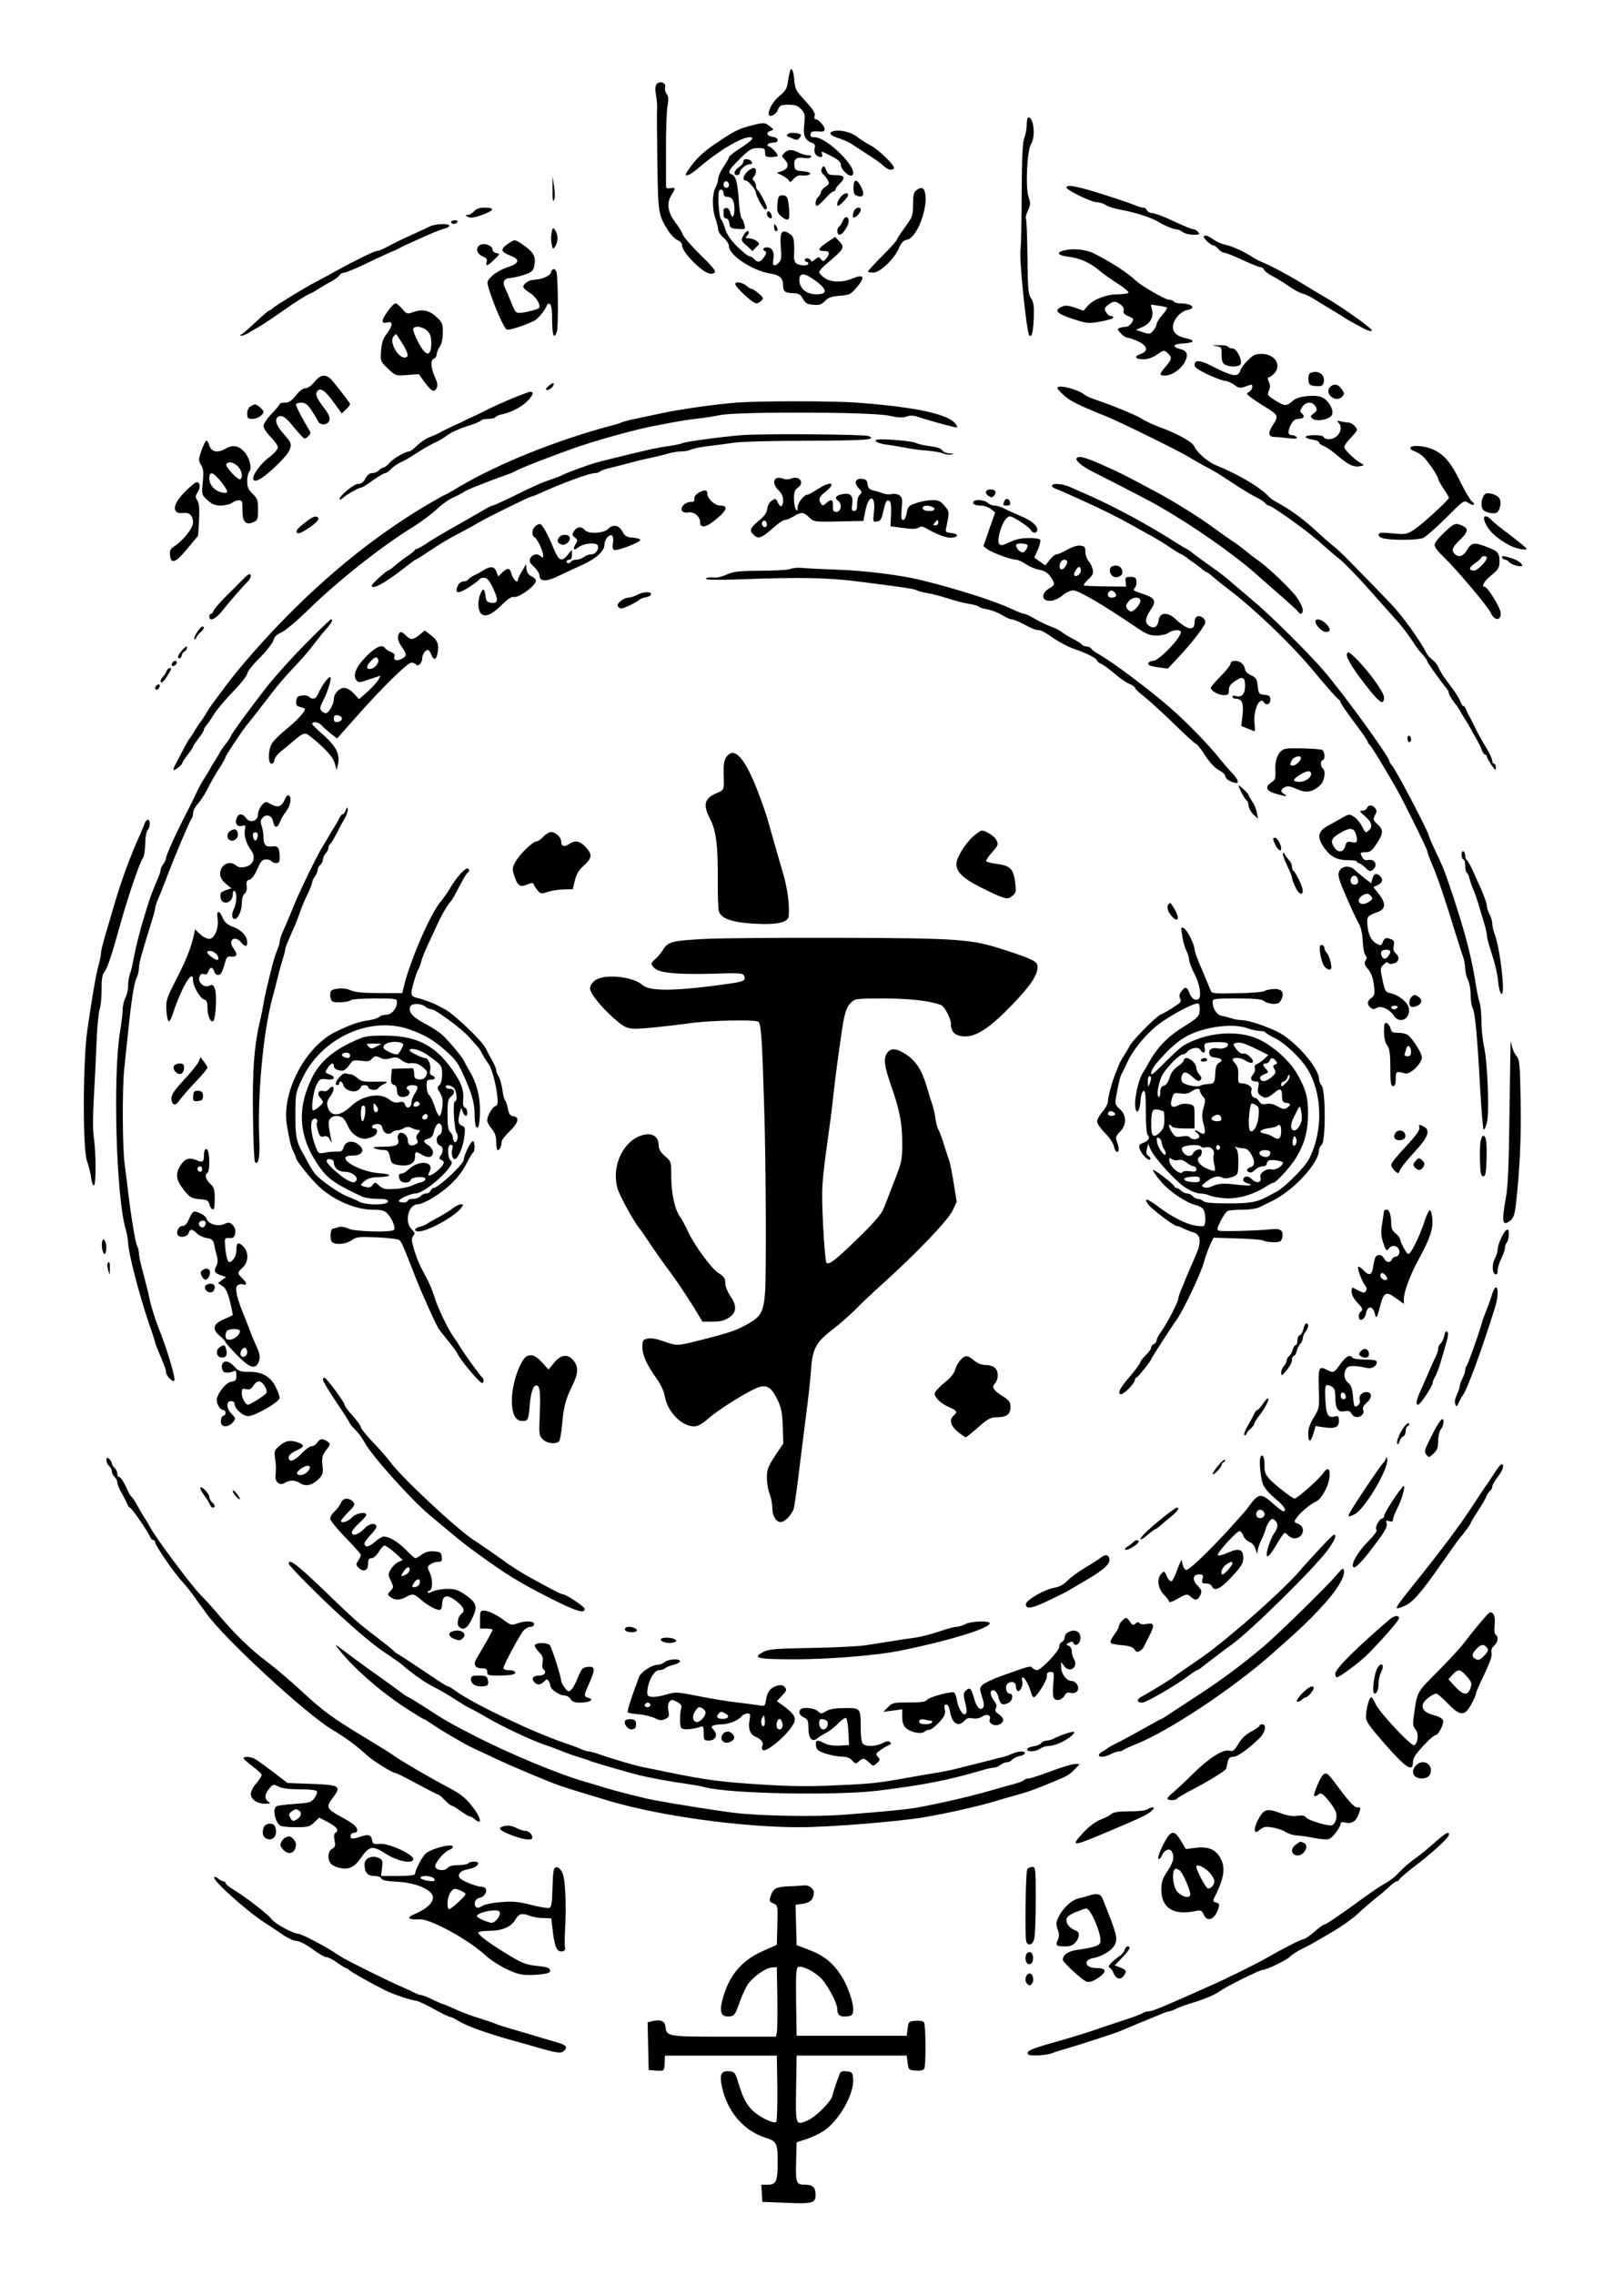 <?xml version="1.0" standalone="no"?>
<!DOCTYPE svg PUBLIC "-//W3C//DTD SVG 20010904//EN"
 "http://www.w3.org/TR/2001/REC-SVG-20010904/DTD/svg10.dtd">
<svg version="1.0" xmlns="http://www.w3.org/2000/svg"
 width="900pt" height="1260pt" viewBox="0 0 900 1260"
 preserveAspectRatio="xMidYMid meet">
<g transform="translate(0,1260) scale(0.1,-0.1)"
fill="#000000" stroke="none">
<path d="M4376 12198 c-3 -13 -8 -40 -11 -60 -4 -28 -16 -46 -45 -69 -33 -27
-60 -71 -60 -100 0 -23 39 -6 50 21 11 27 17 30 59 30 38 0 52 -5 71 -25 21
-22 22 -31 17 -85 -7 -63 4 -87 47 -103 12 -5 15 -13 11 -27 -4 -12 -1 -27 5
-35 17 -20 44 -20 36 0 -7 20 -4 19 54 -11 36 -19 50 -32 50 -47 0 -27 49 -72
64 -57 35 35 -140 210 -210 210 -19 0 -25 4 -22 17 3 14 11 17 41 15 28 -3 37
0 37 12 0 18 -34 56 -51 56 -6 0 -8 8 -4 19 4 14 -10 36 -51 81 -53 56 -58 66
-62 116 -5 58 -18 80 -26 42z"/>
<path d="M3639 12134 c-7 -8 -9 -28 -5 -51 7 -41 9 -66 7 -98 -1 -11 0 -139 2
-285 4 -284 5 -290 61 -379 15 -23 38 -46 51 -51 14 -5 25 -18 25 -28 0 -23
34 -68 85 -114 45 -40 73 -52 94 -39 12 7 -5 29 -76 98 -49 48 -93 99 -98 112
-4 13 -22 43 -40 66 -44 58 -52 106 -26 151 27 45 26 47 -4 42 -20 -4 -24 -1
-24 16 0 12 0 102 0 201 -1 99 3 205 8 235 7 42 6 59 -5 70 -7 9 -11 25 -8 36
7 26 -29 39 -47 18z"/>
<path d="M5690 11910 c0 -22 -6 -55 -13 -73 -10 -23 -14 -106 -15 -311 0 -154
-4 -291 -6 -305 -10 -44 33 -463 48 -478 14 -14 21 14 25 93 2 69 0 89 -15
112 -16 23 -18 53 -20 229 -1 111 -5 207 -8 212 -4 5 1 26 11 45 14 31 15 41
3 75 -18 55 -8 259 14 293 26 39 15 148 -14 148 -6 0 -10 -18 -10 -40z"/>
<path d="M4165 11905 c-69 -17 -97 -31 -196 -98 -56 -37 -101 -77 -128 -112
-23 -30 -41 -57 -41 -60 0 -16 31 0 75 38 104 90 233 167 280 167 29 0 14 -18
-50 -59 -36 -23 -65 -46 -65 -51 0 -5 -13 -29 -30 -53 -16 -25 -30 -55 -30
-68 -1 -13 -7 -35 -15 -49 -19 -33 -19 -117 0 -170 8 -23 15 -51 15 -62 0 -11
14 -31 30 -45 17 -14 30 -35 30 -47 0 -50 134 -138 234 -152 47 -7 66 -26 66
-65 0 -33 11 -42 58 -43 28 -1 39 -7 52 -31 14 -25 24 -31 58 -33 34 -3 46 2
64 21 18 19 36 25 82 29 53 4 61 8 92 44 53 62 43 79 -29 49 -52 -21 -113 -19
-148 6 -16 11 -29 26 -29 32 0 7 19 28 42 47 99 84 102 89 67 126 l-21 22 -44
-30 c-49 -33 -56 -48 -20 -48 33 0 38 -11 17 -39 -16 -20 -19 -21 -31 -7 -12
15 -15 15 -33 -1 -15 -13 -21 -15 -24 -5 -5 14 -33 16 -33 2 0 -5 5 -10 10
-10 6 0 10 -4 10 -10 0 -15 -56 -12 -70 4 -6 8 -11 23 -10 33 1 10 2 39 1 65
-1 38 -6 51 -25 63 -43 29 -55 12 -49 -70 5 -59 3 -77 -10 -89 -26 -27 -39
-19 -31 19 7 40 -7 65 -37 65 -21 0 -26 -16 -7 -22 7 -3 5 -13 -7 -31 -20 -30
-37 -34 -55 -12 -7 8 -18 15 -26 15 -7 0 -37 24 -68 54 -38 38 -58 68 -67 98
-7 23 -17 48 -23 53 -6 6 -12 45 -14 88 -2 63 1 77 13 77 8 0 15 -9 15 -20 0
-13 7 -20 18 -20 29 0 42 -21 42 -67 0 -47 -14 -58 -24 -17 -4 15 -13 24 -22
22 -8 -2 -15 -6 -15 -10 1 -5 1 -17 1 -28 0 -11 6 -20 14 -20 9 0 16 -12 18
-27 3 -25 7 -28 47 -31 43 -3 43 -3 36 25 -3 15 -10 30 -15 33 -4 3 -11 39
-14 80 -8 119 -17 155 -41 164 -25 9 -17 25 46 87 53 52 65 59 100 59 35 0 39
-3 39 -25 0 -22 4 -25 35 -25 19 0 35 4 35 8 0 12 -39 52 -51 52 -6 0 -7 5 -4
10 3 6 17 10 31 10 33 0 31 28 -3 32 -33 4 -41 24 -13 33 20 6 20 7 -4 26 -27
21 -32 22 -101 4z m-125 -331 c0 -8 -7 -14 -15 -14 -15 0 -21 21 -9 33 10 9
24 -2 24 -19z m481 -530 c65 -48 66 -74 4 -74 -56 0 -95 32 -95 80 0 42 29 40
91 -6z"/>
<path d="M4617 11873 c-29 -8 -15 -25 32 -39 23 -7 59 -23 79 -37 20 -14 62
-40 92 -60 30 -19 65 -44 77 -56 23 -22 48 -27 57 -13 8 13 -86 105 -130 127
-21 11 -55 32 -74 47 -34 27 -97 42 -133 31z"/>
<path d="M4370 11860 c-16 -10 -15 -12 22 -27 21 -10 29 -9 39 3 6 8 10 16 8
18 -12 10 -56 14 -69 6z"/>
<path d="M4347 11753 c-16 -16 -16 -18 3 -38 25 -27 18 -51 -18 -63 l-27 -9
32 -16 c17 -9 34 -22 36 -29 4 -9 11 -6 24 10 10 12 27 22 38 21 34 -3 55 1
55 10 0 6 -19 11 -42 13 -39 3 -43 6 -46 32 -4 35 13 48 55 41 17 -3 34 -1 38
5 3 6 -4 10 -17 10 -13 0 -36 7 -52 15 -37 19 -58 19 -79 -2z"/>
<path d="M4120 11706 c0 -9 -11 -23 -25 -32 -28 -18 -33 -44 -10 -44 8 0 15 6
15 13 0 19 33 47 54 47 25 0 14 24 -12 28 -15 2 -22 -2 -22 -12z"/>
<path d="M4553 11664 c-3 -10 0 -22 8 -28 8 -6 19 -21 26 -33 11 -19 9 -23
-12 -37 -14 -9 -25 -23 -25 -30 0 -7 -7 -19 -15 -26 -16 -13 -21 -50 -7 -50 5
0 25 18 45 40 19 22 40 40 46 40 6 0 11 4 11 10 0 5 11 21 26 35 32 32 24 45
-27 45 -33 0 -41 4 -49 25 -11 29 -18 31 -27 9z"/>
<path d="M4142 11650 c-24 -23 -29 -50 -9 -50 14 0 57 -52 57 -69 0 -17 41
-91 51 -91 5 0 9 4 9 10 0 14 -43 94 -52 98 -4 2 -8 11 -8 21 0 9 -5 22 -12
29 -9 9 -9 15 0 24 16 16 15 48 -1 48 -7 0 -23 -9 -35 -20z"/>
<path d="M3062 11550 c-1 -52 2 -70 8 -59 6 10 6 40 1 75 l-9 59 0 -75z"/>
<path d="M4730 11561 c0 -31 4 -41 21 -46 34 -11 42 8 22 48 -24 49 -43 48
-43 -2z"/>
<path d="M5910 11562 c0 -15 138 -82 168 -82 15 0 37 -7 49 -15 12 -9 48 -20
80 -26 81 -14 174 -44 213 -68 29 -19 83 -41 99 -41 9 0 25 -7 35 -15 11 -8
38 -15 59 -15 34 0 38 2 27 15 -7 8 -19 15 -26 15 -8 0 -57 20 -110 45 -52 25
-106 45 -119 45 -12 0 -25 7 -29 15 -3 8 -12 15 -20 15 -9 0 -30 6 -48 14 -18
8 -98 35 -177 60 -137 44 -201 56 -201 38z"/>
<path d="M5078 11546 c-14 -10 -18 -28 -18 -79 0 -61 -3 -68 -45 -126 -25 -34
-45 -65 -45 -69 0 -5 -36 -45 -80 -89 -44 -44 -80 -83 -80 -87 0 -3 13 -6 29
-6 37 0 115 73 142 134 14 33 26 45 47 49 55 11 118 181 98 261 -7 29 -22 32
-48 12z"/>
<path d="M4658 11508 c-17 -20 -24 -48 -14 -48 10 0 56 48 56 59 0 18 -24 12
-42 -11z"/>
<path d="M4315 11508 c-6 -16 -9 -46 -7 -74 2 -24 50 -60 62 -47 5 4 5 35 2
68 -6 52 -10 60 -30 63 -12 2 -24 -3 -27 -10z"/>
<path d="M2627 11430 c-9 -11 -25 -20 -34 -20 -17 -1 -17 -1 0 -11 13 -8 33
-5 74 9 71 25 80 42 21 42 -31 0 -48 -6 -61 -20z"/>
<path d="M4731 11428 c-5 -13 -6 -27 -4 -31 7 -11 43 23 43 40 0 22 -30 15
-39 -9z"/>
<path d="M4250 11416 c0 -15 18 -31 26 -23 7 7 -7 37 -17 37 -5 0 -9 -6 -9
-14z"/>
<path d="M4671 11377 c-6 -14 -15 -28 -20 -32 -15 -9 -14 -45 2 -45 16 1 46
43 50 71 3 31 -21 36 -32 6z"/>
<path d="M2500 11370 c0 -5 6 -10 14 -10 8 0 18 5 21 10 3 6 -3 10 -14 10 -12
0 -21 -4 -21 -10z"/>
<path d="M2380 11345 c-14 -7 -41 -20 -60 -28 -44 -20 -120 -55 -140 -66 -57
-31 -80 -41 -92 -41 -14 0 -147 -66 -268 -134 -36 -19 -72 -39 -80 -43 -37
-18 -215 -126 -227 -139 -8 -8 -17 -14 -21 -14 -4 0 -36 -27 -71 -60 -35 -33
-71 -65 -80 -70 -13 -8 -13 -9 -1 -9 8 0 29 9 45 20 17 10 37 22 45 26 8 4 41
25 75 48 33 23 87 60 120 83 34 22 72 46 85 52 14 5 39 19 55 30 17 11 39 24
50 30 36 18 60 35 68 48 4 6 16 12 25 12 9 0 59 21 112 46 91 44 138 65 170
78 8 3 22 10 30 15 8 5 31 16 50 24 19 9 64 29 100 45 36 16 77 32 93 36 15 3
27 11 27 16 0 14 -81 11 -110 -5z"/>
<path d="M4290 11343 c0 -13 5 -23 10 -23 13 0 13 11 0 30 -8 12 -10 11 -10
-7z"/>
<path d="M3057 11311 c-4 -17 -4 -45 0 -62 6 -30 7 -31 20 -14 7 11 13 31 13
45 0 14 -6 34 -13 45 -13 17 -14 16 -20 -14z"/>
<path d="M4119 11294 c-13 -25 -12 -28 19 -55 l32 -29 21 21 c20 20 20 21 2
34 -10 8 -29 15 -42 15 -20 0 -22 3 -13 12 14 14 16 28 4 28 -5 0 -15 -12 -23
-26z"/>
<path d="M6673 11293 c-13 -5 36 -53 54 -53 5 0 16 -9 26 -20 9 -11 24 -20 33
-20 8 0 53 -18 100 -40 47 -22 92 -40 100 -40 8 0 17 -7 20 -15 3 -8 25 -24
47 -35 23 -12 64 -37 91 -56 27 -19 60 -37 75 -40 14 -4 42 -16 61 -29 19 -12
57 -35 84 -51 27 -16 60 -37 75 -46 14 -10 35 -22 46 -28 11 -6 40 -22 64 -35
27 -15 48 -22 54 -16 7 7 -151 121 -245 176 -10 5 -61 37 -115 69 -98 60 -200
115 -251 135 -15 6 -40 20 -57 31 -44 28 -108 57 -146 65 -19 4 -45 15 -59 25
-37 25 -44 28 -57 23z"/>
<path d="M2820 11253 c-50 -34 -48 -46 11 -70 54 -21 47 -42 -20 -64 -29 -9
-67 -31 -84 -47 -30 -30 -30 -32 -17 -74 29 -94 84 -217 98 -223 15 -5 93 20
152 48 22 11 63 61 72 89 2 6 10 8 16 4 8 -5 12 -37 12 -92 0 -82 11 -107 26
-61 9 25 7 301 -2 329 -7 24 -25 23 -31 -2 -5 -19 -54 -39 -98 -40 -24 -1 -55
-22 -55 -38 0 -7 17 -23 39 -36 34 -22 61 -69 47 -83 -7 -7 -77 -25 -105 -26
-21 -2 -28 7 -48 58 -13 33 -29 70 -35 82 -15 31 -3 53 29 53 15 1 50 9 78 18
43 15 50 21 56 51 10 48 -2 71 -54 109 -52 37 -54 38 -87 15z"/>
<path d="M2651 11236 c-16 -19 -3 -46 26 -57 19 -7 24 -15 20 -29 -7 -28 4
-25 43 13 31 30 32 32 11 35 -11 2 -21 10 -21 17 0 30 -59 45 -79 21z"/>
<path d="M5892 11212 c-41 -12 -28 -27 30 -34 63 -8 121 -34 170 -76 18 -16
63 -48 100 -71 37 -24 65 -47 62 -52 -3 -5 -29 -9 -59 -9 -63 0 -136 -28 -168
-65 l-22 -26 -48 17 c-38 13 -54 14 -73 5 -45 -20 -28 -38 60 -67 81 -26 87
-27 155 -15 39 7 71 17 71 22 0 5 -7 9 -15 9 -8 0 -19 10 -26 22 -10 18 -8 24
12 39 30 23 39 23 68 3 14 -10 21 -23 18 -34 -3 -13 4 -22 24 -30 16 -7 29
-14 29 -17 0 -17 -24 -43 -40 -43 -10 0 -26 -3 -35 -6 -14 -6 -13 -9 6 -30 12
-13 29 -24 36 -24 8 0 34 -9 59 -20 54 -25 60 -55 14 -71 -39 -14 -29 -29 18
-29 23 0 50 10 74 26 37 26 39 26 58 9 27 -24 25 -35 -10 -75 -36 -43 -37 -50
-4 -50 38 0 87 34 109 73 22 42 15 64 -25 74 -48 13 -40 28 18 31 59 3 69 17
20 27 -53 11 -78 32 -78 64 0 38 41 87 80 94 54 11 25 37 -42 37 -15 0 -30 5
-33 10 -3 6 -16 10 -27 10 -20 0 -151 76 -180 103 -49 46 -139 105 -233 152
-50 25 -120 31 -173 17z m575 -316 c3 -3 -8 -21 -26 -41 -17 -20 -31 -42 -31
-49 0 -8 -8 -24 -18 -36 -17 -21 -21 -22 -58 -10 l-39 13 32 14 c45 18 67 54
58 94 l-7 32 42 -6 c23 -3 44 -8 47 -11z"/>
<path d="M4075 11030 c-8 -13 94 -109 116 -110 9 0 22 7 30 16 11 13 8 19 -17
39 -16 14 -33 24 -38 25 -5 0 -17 6 -25 14 -23 20 -58 29 -66 16z"/>
<path d="M2150 10878 c-38 -52 -39 -73 -5 -64 34 9 33 -16 -2 -63 -20 -26 -28
-50 -31 -93 -4 -58 -4 -59 38 -100 43 -40 44 -40 107 -35 l64 5 30 -42 c39
-53 55 -62 68 -37 8 15 6 30 -9 63 -23 52 -26 94 -5 102 8 3 15 14 15 23 0 10
8 30 17 43 11 16 17 44 17 78 0 50 -3 57 -37 88 -40 37 -80 44 -134 23 -25 -9
-31 -7 -54 20 -14 17 -31 31 -37 31 -7 0 -25 -19 -42 -42z m217 -110 c18 -17
23 -32 23 -69 0 -80 -32 -75 -76 13 -13 26 -24 54 -24 63 0 23 50 19 77 -7z
m-138 -69 c35 -57 39 -79 13 -79 -39 0 -85 87 -62 115 7 8 13 15 15 15 1 0 16
-23 34 -51z"/>
<path d="M6738 10683 c31 -4 32 -6 32 -48 0 -34 5 -47 19 -55 28 -15 81 -12
87 4 9 24 -23 86 -45 86 -11 0 -23 5 -26 10 -3 6 -27 9 -53 8 -37 -1 -40 -2
-14 -5z"/>
<path d="M6916 10605 c-19 -18 -37 -43 -41 -54 -13 -43 -41 -39 -166 25 -58
30 -89 31 -89 4 0 -15 19 -28 75 -55 42 -19 85 -35 96 -35 11 0 33 -10 49 -21
24 -19 33 -20 61 -10 40 14 39 14 39 -4 0 -7 -8 -19 -17 -25 -17 -9 -17 -11 4
-27 12 -10 46 -33 77 -52 81 -49 83 -54 52 -102 -30 -45 -28 -69 6 -69 13 0
47 -3 77 -7 40 -4 52 -3 47 5 -4 7 -16 12 -27 12 -23 0 -24 21 -4 60 11 21 23
30 40 30 30 0 39 14 20 30 -12 10 -12 15 2 36 19 30 58 32 74 2 10 -18 8 -24
-11 -38 -19 -14 -20 -18 -6 -29 22 -18 93 -5 107 20 13 25 -15 78 -52 97 -35
19 -135 9 -162 -16 -38 -33 -45 -33 -96 -2 -47 29 -49 33 -39 56 8 18 8 31 0
49 -7 15 -8 25 -2 25 6 0 19 9 30 20 46 46 6 110 -68 110 -34 0 -48 -6 -76
-35z"/>
<path d="M7254 10526 c-3 -8 -4 -25 -2 -38 2 -19 10 -24 40 -26 29 -3 38 1 43
17 10 32 -11 61 -46 61 -16 0 -32 -6 -35 -14z"/>
<path d="M1743 10485 c-17 -21 -37 -35 -50 -35 -13 0 -34 -15 -53 -40 -24 -30
-39 -40 -61 -40 -16 0 -29 -3 -29 -8 0 -4 -20 -28 -45 -54 -25 -26 -45 -56
-45 -68 0 -11 18 -38 40 -60 22 -22 40 -48 40 -58 0 -10 -21 -34 -46 -53 -51
-37 -98 -103 -90 -124 8 -23 59 9 137 85 69 68 84 102 59 133 -5 7 -23 28 -40
48 -33 40 -39 73 -14 83 18 7 38 -6 69 -44 11 -14 32 -38 47 -55 26 -29 28
-29 45 -12 17 17 17 19 1 45 -31 50 -68 121 -68 132 0 5 13 10 29 10 22 0 35
-9 57 -42 16 -24 32 -51 36 -60 11 -26 55 -23 63 3 5 15 -2 33 -24 63 -48 62
-56 83 -42 100 18 21 42 4 93 -66 l42 -58 23 22 c13 12 23 25 23 29 0 7 -29
45 -95 127 -36 43 -66 42 -102 -3z"/>
<path d="M3041 10463 c-18 -17 -20 -23 -9 -23 17 0 42 25 36 37 -1 4 -14 -2
-27 -14z"/>
<path d="M7370 10455 c-31 -37 32 -87 67 -53 15 16 15 19 -1 42 -18 29 -47 34
-66 11z"/>
<path d="M5860 10451 c0 -5 17 -24 38 -42 34 -31 78 -53 242 -119 75 -31 413
-197 453 -224 18 -11 54 -32 80 -46 62 -32 65 -34 167 -101 47 -31 102 -64
122 -73 20 -10 42 -24 49 -32 6 -8 15 -14 20 -14 17 0 206 -135 274 -195 39
-35 91 -80 116 -99 24 -19 89 -85 144 -146 55 -62 125 -140 155 -174 49 -53
89 -106 125 -163 6 -9 22 -30 38 -47 15 -17 27 -34 27 -39 0 -7 78 -116 110
-154 5 -7 10 -17 10 -24 0 -6 13 -28 28 -48 16 -20 32 -43 35 -51 4 -8 16 -28
27 -45 11 -16 24 -39 30 -50 5 -11 15 -29 22 -40 25 -44 29 -51 39 -77 6 -16
15 -28 20 -28 5 0 9 -4 9 -10 0 -5 11 -26 25 -46 21 -31 25 -33 25 -15 0 11
-4 21 -10 21 -5 0 -10 7 -10 16 0 8 -12 36 -27 62 -44 74 -50 84 -73 132 -12
25 -26 52 -31 60 -5 8 -12 23 -15 33 -4 9 -10 17 -14 17 -5 0 -12 10 -16 23
-4 12 -22 42 -40 67 -19 25 -37 50 -41 56 -18 23 -34 50 -42 70 -5 12 -20 30
-33 40 -13 11 -27 26 -31 34 -35 70 -134 208 -198 275 -205 213 -288 297 -316
318 -16 12 -62 52 -102 89 -68 63 -136 113 -211 154 -19 10 -39 24 -45 30 -47
53 -168 125 -298 178 -44 18 -105 71 -118 103 -9 25 -99 74 -197 109 -34 13
-75 32 -90 42 -27 19 -162 75 -257 107 -27 9 -57 22 -65 29 -36 30 -150 59
-150 37z"/>
<path d="M2845 10396 c-44 -18 -105 -45 -135 -60 -30 -16 -71 -35 -90 -44 -19
-8 -42 -19 -50 -24 -8 -4 -22 -11 -30 -14 -22 -9 -92 -43 -110 -54 -8 -4 -30
-14 -49 -21 -19 -7 -50 -28 -69 -46 -18 -18 -38 -33 -43 -33 -21 0 -86 -37
-109 -62 -13 -16 -30 -28 -36 -28 -6 0 -17 -7 -24 -15 -7 -8 -23 -15 -36 -15
-16 0 -28 -10 -39 -30 -11 -21 -23 -30 -41 -30 -24 0 -113 -75 -101 -86 2 -3
11 2 19 10 17 16 88 56 101 56 5 0 34 18 64 40 31 22 62 40 68 40 7 0 20 10
31 21 10 12 33 28 49 36 31 14 37 17 120 70 27 17 64 37 80 44 17 7 46 25 65
39 19 15 68 37 107 49 40 12 75 26 78 32 4 5 21 9 40 9 19 0 36 4 40 9 3 5 19
13 36 16 56 12 113 43 146 78 30 33 33 48 9 47 -6 -1 -47 -16 -91 -34z"/>
<path d="M4080 10370 c-126 -10 -313 -37 -420 -60 -52 -11 -116 -25 -141 -30
-25 -5 -56 -13 -70 -18 -13 -6 -42 -15 -64 -20 -301 -80 -624 -210 -842 -339
-39 -24 -73 -43 -76 -43 -2 0 -37 -19 -78 -43 -316 -183 -629 -440 -916 -753
-98 -107 -166 -188 -226 -268 -37 -50 -71 -95 -75 -101 -4 -5 -19 -28 -32 -50
-13 -22 -27 -42 -30 -45 -3 -3 -17 -23 -30 -45 -13 -22 -26 -42 -29 -45 -4 -3
-17 -27 -31 -53 -14 -27 -33 -63 -42 -80 -24 -44 -22 -51 7 -30 13 10 25 22
25 27 0 4 14 25 30 46 17 21 30 41 30 45 0 4 14 24 30 45 17 21 30 43 30 48 0
6 6 17 13 24 7 7 25 33 40 58 15 25 63 82 107 128 44 45 80 91 80 101 0 10 31
50 70 88 38 39 72 83 76 98 5 19 19 32 45 43 21 10 89 67 151 128 162 158 402
348 576 455 48 30 108 75 134 100 26 25 67 54 90 64 24 10 50 24 58 30 14 11
114 51 225 91 28 9 55 21 60 24 21 15 245 101 364 141 128 42 318 94 406 110
28 5 77 15 110 21 33 6 89 15 125 19 36 3 94 13 130 20 99 20 839 18 935 -3
51 -11 77 -13 99 -5 20 7 39 7 60 -1 42 -14 165 -49 199 -56 25 -6 26 -5 15
13 -35 56 -215 96 -548 121 -132 10 -545 10 -670 0z"/>
<path d="M1388 10349 c-11 -6 -18 -22 -18 -39 0 -26 4 -30 29 -30 28 0 61 22
61 39 0 11 -34 41 -46 41 -5 0 -17 -5 -26 -11z"/>
<path d="M7418 10259 c20 -21 14 -56 -13 -77 -24 -19 -59 -20 -71 -1 -7 12
-91 12 -98 0 -3 -5 12 -11 34 -15 22 -3 40 -11 40 -16 0 -6 12 -15 26 -20 14
-6 50 -30 78 -55 59 -50 88 -64 124 -57 24 5 24 5 5 16 -36 20 -93 75 -93 90
0 9 16 31 35 50 19 20 35 40 35 45 0 15 -30 41 -48 41 -9 0 -28 3 -42 6 -21 6
-23 4 -12 -7z"/>
<path d="M4110 10190 c-112 -9 -317 -37 -330 -45 -5 -3 -37 -10 -72 -15 -70
-10 -129 -23 -374 -84 -58 -14 -176 -57 -217 -77 -9 -5 -39 -16 -65 -25 -53
-18 -99 -38 -225 -101 -49 -23 -92 -43 -97 -43 -6 0 -31 -13 -57 -29 -27 -15
-79 -46 -117 -67 -117 -66 -150 -86 -194 -115 -24 -16 -47 -29 -52 -29 -4 0
-10 -3 -12 -7 -1 -5 -21 -20 -43 -35 -22 -15 -53 -39 -69 -53 -16 -14 -32 -25
-35 -25 -9 0 -91 -74 -91 -83 0 -26 70 11 176 94 34 27 64 49 67 49 3 0 41 24
84 53 43 29 111 70 151 90 40 21 94 50 120 66 49 29 278 141 288 141 3 0 20 6
37 14 136 62 284 116 316 116 9 0 21 4 26 9 6 5 30 14 55 19 25 6 72 18 105
27 33 9 89 23 125 30 36 8 81 19 100 25 19 5 50 10 68 10 18 0 42 5 52 10 11
6 56 15 102 20 46 6 110 14 143 19 33 5 216 10 408 10 319 1 380 6 330 26 -26
10 -591 14 -703 5z"/>
<path d="M4852 10158 c3 -7 31 -17 64 -21 32 -4 82 -13 109 -18 28 -6 79 -13
115 -15 36 -3 74 -10 86 -15 12 -6 32 -9 45 -6 19 3 18 5 -8 6 -18 0 -36 8
-41 17 -6 10 -30 18 -68 23 -32 4 -68 12 -79 18 -11 6 -67 13 -123 17 -81 5
-103 3 -100 -6z"/>
<path d="M1132 10143 c-5 -10 -15 -35 -22 -56 -10 -32 -9 -42 4 -62 13 -19 15
-39 10 -94 -7 -70 -7 -71 26 -101 25 -23 41 -30 74 -30 23 0 51 7 62 15 24 18
53 19 56 3 1 -7 2 -33 2 -57 1 -53 21 -71 60 -53 24 10 26 17 26 70 0 52 -3
61 -30 87 -24 23 -30 37 -30 70 0 22 5 46 11 52 18 18 1 83 -31 115 -31 31
-62 35 -100 13 -43 -25 -77 -19 -89 15 -12 35 -17 37 -29 13z m185 -125 c23
-21 31 -62 15 -72 -13 -8 -85 70 -78 83 11 17 38 13 63 -11z m-89 -90 c42 -54
41 -65 -4 -54 -36 9 -64 42 -64 76 0 44 22 37 68 -22z"/>
<path d="M7816 10121 c-3 -5 6 -14 22 -20 15 -5 36 -18 47 -28 25 -22 85 -110
85 -125 0 -5 14 -30 30 -55 17 -24 30 -47 30 -50 0 -11 -147 -146 -190 -174
-43 -29 -48 -30 -122 -23 -66 6 -78 4 -78 -8 0 -10 14 -18 38 -22 58 -9 178
-7 208 4 14 6 72 56 127 111 99 99 100 100 124 84 28 -19 46 -12 20 8 -9 6
-37 55 -63 107 -53 109 -91 153 -153 181 -45 20 -116 26 -125 10z"/>
<path d="M5966 10061 c-7 -11 30 -43 79 -68 95 -48 332 -170 350 -181 204
-114 452 -287 584 -407 31 -28 90 -80 131 -115 41 -36 79 -71 83 -77 13 -20
27 -15 27 10 -1 12 -15 43 -33 68 -31 45 -167 174 -217 207 -14 9 -40 29 -58
44 -19 16 -50 40 -70 53 -20 13 -73 50 -118 83 -77 56 -201 134 -294 185 -170
92 -227 121 -318 161 -101 45 -136 54 -146 37z"/>
<path d="M4308 9953 c-26 -6 -22 -42 7 -69 16 -15 25 -34 25 -53 0 -39 -14
-47 -29 -15 -11 24 -13 25 -34 11 -13 -8 -23 -27 -25 -45 -2 -22 -16 -41 -48
-67 -49 -41 -53 -54 -24 -80 24 -22 42 -15 109 45 25 22 52 40 60 40 9 0 31 9
49 20 42 26 56 25 86 -5 25 -25 28 -26 163 -23 l138 3 10 52 c19 99 60 95 48
-5 -6 -52 -5 -54 17 -50 19 2 26 12 35 56 14 59 19 67 35 57 7 -5 10 -31 8
-74 l-3 -66 69 -9 c47 -7 74 -6 86 1 13 9 23 8 41 -2 62 -36 116 -56 143 -53
41 4 39 22 -3 26 -30 3 -33 6 -27 30 18 89 18 88 -9 120 -22 27 -34 32 -69 32
-23 0 -63 -7 -88 -16 -42 -14 -47 -19 -53 -55 -4 -22 -12 -39 -20 -39 -10 0
-12 14 -8 62 5 51 3 63 -12 74 -10 8 -29 11 -42 8 -13 -4 -36 -2 -51 4 -15 6
-39 13 -54 16 -20 5 -27 13 -30 34 -2 21 -9 28 -31 30 -37 4 -46 -22 -18 -52
19 -20 20 -24 6 -36 -9 -7 -15 -29 -15 -51 0 -29 -4 -39 -16 -39 -14 0 -16 7
-11 40 6 46 -10 62 -56 53 -35 -7 -44 -21 -22 -37 24 -17 16 -61 -10 -61 -16
0 -20 6 -19 33 2 36 -10 41 -38 15 -17 -15 -20 -15 -28 -3 -16 25 -11 38 25
67 64 51 28 61 -45 13 -25 -16 -50 -30 -56 -30 -19 0 -54 -46 -54 -71 0 -19
-2 -21 -10 -9 -5 8 -10 35 -10 60 0 34 5 48 20 58 41 26 12 70 -34 52 -15 -6
-35 -6 -44 -2 -9 5 -25 7 -34 5z m870 -170 c2 -9 -7 -13 -27 -13 -30 0 -46 11
-34 24 11 11 56 2 61 -11z m-928 -89 c0 -16 -16 -19 -25 -4 -8 13 4 32 16 25
5 -4 9 -13 9 -21z m950 11 c0 -8 -7 -15 -16 -15 -14 0 -14 3 -4 15 7 8 14 15
16 15 2 0 4 -7 4 -15z"/>
<path d="M1023 9874 c-70 -70 -72 -124 -5 -115 32 4 52 -16 52 -53 -1 -32 -53
-98 -106 -133 -19 -12 -24 -23 -22 -47 5 -53 31 -44 96 35 l60 72 5 86 c3 64
1 92 -9 109 -13 19 -12 25 2 47 17 27 13 56 -8 54 -7 -1 -37 -26 -65 -55z"/>
<path d="M5830 9910 c0 -6 8 -13 18 -16 9 -3 35 -14 57 -24 22 -10 67 -30 100
-45 88 -39 192 -91 260 -129 33 -19 81 -45 106 -59 26 -14 75 -43 109 -66 34
-23 64 -41 67 -41 2 0 15 -8 28 -17 12 -10 33 -25 45 -33 12 -8 31 -23 42 -32
12 -10 24 -18 27 -18 3 0 17 -10 31 -23 14 -12 54 -45 90 -72 143 -108 353
-310 469 -451 78 -93 128 -150 139 -157 6 -4 12 -12 12 -18 0 -5 34 -55 75
-109 41 -54 75 -103 75 -109 0 -5 4 -11 8 -13 7 -2 95 -147 155 -253 42 -75
167 -329 167 -339 0 -8 12 -40 26 -72 26 -58 76 -205 129 -379 15 -49 34 -107
41 -128 8 -20 14 -53 14 -71 0 -19 7 -47 15 -62 8 -16 15 -53 15 -82 0 -29 5
-63 11 -74 14 -26 26 -155 42 -450 7 -119 15 -220 19 -223 4 -4 12 12 18 36
15 54 4 338 -16 424 -7 33 -14 94 -14 136 0 42 -4 89 -10 105 -5 16 -14 56
-19 89 -23 151 -57 285 -126 495 -46 138 -54 161 -98 252 -20 42 -37 81 -37
85 0 19 -181 365 -206 394 -8 8 -14 19 -14 23 0 23 -255 375 -364 501 -82 96
-284 296 -381 379 -44 37 -103 88 -132 112 -28 25 -69 57 -89 70 -36 25 -117
84 -139 102 -5 4 -17 11 -25 15 -8 4 -27 15 -42 25 -161 104 -367 215 -533
286 -16 7 -47 21 -68 30 -42 18 -97 21 -97 6z"/>
<path d="M3877 9874 c-24 -13 -32 -25 -28 -46 0 -5 -10 -8 -22 -8 -13 0 -31
-8 -40 -18 -22 -24 -7 -46 28 -40 30 6 65 -23 65 -54 0 -32 28 -31 72 3 76 58
89 89 39 89 -30 0 -71 38 -71 66 0 21 -13 23 -43 8z"/>
<path d="M5465 9879 c-4 -6 1 -17 11 -24 16 -12 21 -12 33 0 7 7 10 18 7 24
-9 14 -43 14 -51 0z"/>
<path d="M8221 9852 c-15 -28 -14 -67 2 -79 19 -16 66 -21 76 -9 18 21 22 61
9 78 -7 10 -27 21 -45 24 -25 5 -33 2 -42 -14z"/>
<path d="M5566 9825 c-9 -24 -8 -25 15 -25 14 0 19 5 17 17 -4 23 -24 27 -32
8z"/>
<path d="M5397 9824 c-13 -13 5 -24 37 -24 19 0 44 -9 57 -19 l24 -19 -33 -94
-32 -93 22 -17 c25 -19 132 -58 159 -58 10 0 35 -11 55 -25 21 -14 54 -28 75
-31 25 -4 44 -16 58 -34 30 -41 29 -50 -4 -69 -37 -21 -45 -56 -16 -66 27 -8
59 2 94 31 16 13 40 24 55 24 29 0 156 -74 338 -197 66 -45 84 -53 124 -53 25
0 55 7 66 15 20 15 56 20 67 9 18 -18 -118 -164 -152 -164 -22 0 -36 -16 -22
-24 5 -4 30 -9 56 -13 l47 -6 60 64 c76 81 148 175 148 193 0 20 -27 39 -45
32 -9 -3 -15 -18 -15 -36 0 -47 -43 -38 -106 22 -41 39 -87 37 -92 -4 -5 -38
-25 -53 -51 -36 -28 17 -26 44 6 91 32 46 25 64 -33 84 -70 24 -67 22 -54 38
6 7 10 24 8 37 -2 18 -9 23 -33 23 -27 0 -30 -3 -27 -27 l3 -27 -113 1 c-62 1
-116 3 -121 5 -4 3 7 18 24 34 26 24 30 34 24 57 -3 15 -14 35 -23 46 -9 10
-17 32 -17 50 0 27 -4 31 -28 34 -17 2 -45 -7 -72 -22 -24 -14 -50 -26 -59
-26 -8 0 -26 -14 -39 -31 l-24 -31 -31 22 -30 22 20 44 c10 24 16 49 13 54 -3
6 -30 10 -60 10 -50 0 -75 -6 -133 -33 -36 -17 -47 2 -33 58 14 56 38 95 58
95 18 0 105 -57 116 -76 13 -23 39 -17 35 8 -3 19 -37 47 -78 64 -29 12 -85
37 -112 51 -14 7 -36 13 -48 13 -12 0 -28 7 -36 15 -15 15 -65 21 -77 9z m297
-243 c3 -4 -1 -17 -9 -27 -11 -15 -17 -17 -32 -8 -10 6 -19 19 -21 28 -3 12 4
16 27 16 16 0 32 -4 35 -9z m220 -89 c3 -5 -2 -19 -11 -31 -18 -27 -39 -14
-28 18 6 21 29 28 39 13z m76 -52 c0 -20 -25 -38 -36 -27 -8 7 15 47 26 47 6
0 10 -9 10 -20z m189 -123 c13 -16 5 -27 -21 -27 -18 0 -25 20 -11 33 10 10
19 8 32 -6z m141 -45 c0 -10 -11 -29 -25 -42 -20 -19 -27 -21 -40 -10 -19 16
-19 29 2 52 22 24 63 24 63 0z"/>
<path d="M1705 9717 c-53 -40 -67 -55 -60 -67 4 -7 18 -4 43 11 50 30 83 60
76 70 -8 14 -27 10 -59 -14z"/>
<path d="M8226 9718 c16 -52 65 -99 141 -139 36 -18 93 -30 93 -18 0 4 -40 36
-88 73 -48 36 -96 74 -107 86 -25 28 -48 27 -39 -2z"/>
<path d="M2966 9685 c-20 -20 -21 -51 -2 -62 15 -9 46 -76 46 -101 0 -12 -3
-13 -12 -4 -18 18 -46 14 -58 -8 -9 -18 -6 -25 19 -49 17 -16 31 -38 31 -49 0
-34 39 -35 105 -2 33 16 91 43 129 60 80 36 126 78 126 114 0 28 26 59 42 50
6 -4 8 -22 5 -41 -4 -22 -2 -36 7 -39 16 -6 139 40 144 54 2 6 -15 12 -39 14
-35 2 -45 8 -59 33 -20 37 -52 43 -79 16 -26 -26 -111 -30 -131 -6 -18 21 -43
19 -59 -7 -12 -19 -11 -23 5 -35 15 -11 16 -17 6 -33 -20 -33 -14 -43 14 -21
30 23 100 29 107 9 7 -21 -12 -48 -36 -48 -12 0 -31 -7 -41 -15 -11 -8 -30
-15 -42 -15 -13 0 -26 -4 -29 -10 -3 -5 -10 -10 -16 -10 -5 0 -9 5 -9 10 0 6
7 10 15 10 10 0 15 10 15 28 l-1 27 -22 -27 c-34 -42 -50 -35 -77 30 -33 81
-63 135 -76 139 -7 2 -19 -3 -28 -12z"/>
<path d="M8003 9650 c-29 -27 -53 -57 -53 -68 0 -10 19 -37 43 -59 78 -75 252
-281 269 -318 22 -49 63 -42 53 8 -7 34 -73 137 -87 137 -21 0 -4 31 37 64 39
32 45 43 45 74 0 50 -8 59 -68 82 -72 28 -87 26 -111 -15 -21 -36 -47 -45 -69
-23 -20 20 -14 37 28 77 46 44 50 63 15 79 -39 18 -46 15 -102 -38z m237 -139
c0 -18 -52 -71 -70 -71 -33 0 -31 17 5 41 19 13 35 27 35 32 0 4 7 7 15 7 8 0
15 -4 15 -9z"/>
<path d="M3102 9628 c-18 -18 -15 -36 10 -44 22 -7 52 19 45 41 -5 15 -40 18
-55 3z"/>
<path d="M8325 9510 c3 -5 11 -10 17 -10 6 0 16 -6 22 -14 6 -7 26 -16 44 -20
28 -5 32 -3 24 10 -5 9 -27 23 -48 30 -47 16 -67 18 -59 4z"/>
<path d="M2893 9437 c-13 -21 -23 -43 -23 -48 0 -23 -25 -1 -34 29 -10 38 -21
40 -53 11 l-22 -22 -10 27 c-12 31 -34 32 -76 5 -16 -10 -40 -23 -52 -28 -11
-5 -24 -15 -28 -20 -3 -6 -15 -11 -25 -11 -11 0 -24 -9 -30 -19 -27 -51 0 -54
67 -8 26 17 50 35 51 40 2 4 13 7 25 7 17 0 29 -15 51 -61 30 -65 27 -83 -15
-77 -17 2 -25 10 -27 28 -6 50 -14 57 -28 25 -17 -39 -17 -86 -1 -110 21 -27
61 -12 118 45 30 30 55 47 64 44 25 -10 125 62 125 90 0 7 -11 18 -24 24 -16
7 -26 21 -28 39 l-3 28 -22 -38z"/>
<path d="M6163 9463 c-17 -6 -16 -38 2 -53 19 -15 55 -3 55 19 0 31 -26 47
-57 34z"/>
<path d="M4380 9449 c-14 -6 -88 -10 -165 -10 -117 -1 -147 -4 -185 -20 -24
-11 -54 -19 -65 -18 -39 3 -60 -1 -49 -9 7 -4 88 -4 180 -1 323 13 491 10 654
-11 277 -35 313 -41 329 -49 9 -5 36 -12 61 -16 25 -4 77 -18 115 -30 39 -13
91 -26 118 -30 26 -4 49 -11 52 -15 3 -5 24 -11 47 -15 23 -4 59 -18 80 -31
21 -13 45 -24 53 -24 9 0 35 -10 58 -22 68 -35 76 -38 96 -38 10 0 45 -19 77
-43 33 -23 86 -51 119 -62 64 -21 125 -52 125 -64 0 -4 10 -13 23 -18 13 -6
45 -30 73 -53 27 -24 63 -49 81 -57 18 -7 33 -18 33 -23 0 -5 21 -25 47 -45
26 -20 100 -87 165 -150 64 -63 121 -115 126 -115 5 0 28 -28 50 -63 25 -39
55 -71 76 -82 20 -11 36 -25 36 -31 0 -15 19 -30 48 -38 34 -11 28 14 -16 59
-20 22 -48 54 -60 70 -57 73 -185 205 -276 284 -118 103 -321 255 -396 297
-19 10 -39 25 -43 32 -4 6 -17 12 -27 12 -10 0 -22 5 -25 10 -4 6 -25 20 -48
31 -23 12 -51 29 -62 38 -11 9 -38 23 -59 30 -22 8 -61 26 -88 42 -27 16 -54
29 -61 29 -7 0 -36 11 -65 25 -104 48 -304 112 -507 162 -120 29 -307 52 -467
58 -89 3 -179 8 -198 10 -19 2 -46 -1 -60 -6z"/>
<path d="M1348 9393 c-15 -16 -57 -57 -93 -93 -36 -36 -68 -73 -71 -82 -3 -10
-10 -18 -15 -18 -5 0 -9 -7 -9 -15 0 -31 38 -13 75 36 33 42 119 141 138 158
17 16 23 41 9 41 -4 0 -20 -12 -34 -27z"/>
<path d="M3530 9305 c-14 -8 -35 -14 -46 -15 -28 0 -69 -33 -60 -48 4 -7 13
-12 19 -12 14 0 81 32 100 48 7 6 23 12 36 14 14 1 26 9 29 16 5 17 -46 15
-78 -3z"/>
<path d="M1691 9032 c-75 -76 -171 -183 -214 -238 -92 -118 -197 -262 -197
-270 0 -3 -13 -23 -28 -43 -16 -20 -32 -43 -35 -51 -4 -8 -16 -28 -27 -45 -11
-16 -23 -37 -27 -45 -4 -8 -17 -30 -29 -48 -12 -18 -32 -54 -44 -80 -12 -26
-32 -67 -45 -92 -67 -129 -125 -257 -125 -273 0 -7 -7 -22 -15 -33 -8 -10 -15
-25 -15 -32 0 -8 -6 -28 -14 -45 -29 -68 -39 -94 -53 -137 -41 -128 -68 -232
-84 -317 -5 -29 -14 -64 -19 -78 -6 -15 -10 -43 -10 -65 0 -21 -7 -51 -15 -66
-8 -16 -15 -45 -15 -65 0 -20 -7 -74 -14 -120 -41 -236 -23 -911 30 -1095 8
-28 14 -62 14 -75 0 -54 61 -289 117 -454 14 -38 27 -79 30 -90 2 -11 9 -29
13 -40 42 -99 50 -120 50 -135 0 -19 37 -57 46 -47 10 9 -43 184 -89 297 -16
40 -41 119 -48 155 -4 22 -19 83 -33 135 -15 52 -26 105 -26 118 0 13 -4 31
-10 41 -10 19 -35 172 -50 301 -5 41 -13 109 -19 150 -13 101 -14 424 -2 535
5 50 14 135 20 190 19 186 34 280 47 307 8 15 14 41 14 57 0 26 16 84 75 272
8 26 15 52 15 59 0 7 6 26 13 43 8 18 29 70 47 117 53 140 132 324 141 335 5
5 9 19 9 31 0 13 11 35 25 50 14 16 36 48 49 73 33 64 48 90 79 138 15 24 27
46 27 51 0 6 83 131 110 166 15 18 90 114 149 191 30 39 76 93 102 120 69 73
89 96 134 154 22 29 52 66 68 83 26 30 34 48 21 48 -3 0 -68 -62 -143 -138z"/>
<path d="M7290 9158 c1 -22 37 -58 59 -58 28 0 26 20 -3 48 -26 24 -56 29 -56
10z"/>
<path d="M1092 9098 c-12 -18 -18 -35 -15 -38 3 -3 8 1 11 9 2 7 13 21 23 29
20 18 25 32 10 32 -5 0 -18 -15 -29 -32z"/>
<path d="M2325 9084 c-37 -29 -49 -30 -75 -4 -26 26 -36 25 -44 -2 -3 -15 3
-35 19 -58 31 -45 31 -53 1 -69 -27 -15 -48 -7 -40 14 4 9 -3 18 -19 24 -14 5
-28 15 -32 20 -15 25 -52 9 -103 -42 -58 -58 -78 -105 -58 -133 12 -16 17 -16
74 4 l61 20 -11 -21 c-6 -12 -33 -42 -59 -66 l-49 -43 -29 31 c-18 19 -39 31
-54 31 -28 0 -57 -32 -57 -63 0 -27 -29 -77 -44 -77 -7 0 -19 6 -25 14 -10 11
-7 24 11 58 25 48 49 128 38 128 -13 0 -46 -46 -69 -97 -11 -25 -31 -29 -48
-12 -6 6 -23 9 -39 7 -23 -2 -30 -9 -32 -30 -3 -22 2 -29 22 -34 14 -3 26 -8
26 -11 0 -16 -49 -68 -105 -113 -36 -29 -72 -65 -80 -81 -20 -38 -20 -109 0
-109 8 0 15 9 15 19 0 11 18 35 41 53 23 18 59 48 80 66 25 22 44 32 56 28 10
-3 47 -33 83 -66 44 -41 68 -71 75 -97 l11 -38 8 38 c10 52 -14 97 -85 159
-33 28 -59 55 -59 59 0 15 37 10 50 -6 7 -9 30 -29 51 -46 l37 -29 104 117
c140 159 286 303 308 303 11 0 22 -5 25 -10 10 -16 35 8 35 34 0 22 17 46 32
46 5 0 13 -11 18 -25 13 -35 28 -31 35 9 9 46 0 70 -38 99 l-33 25 -29 -24z
m-230 -134 c9 -15 -12 -47 -35 -53 -30 -8 -34 11 -8 38 25 27 34 30 43 15z
m-200 -330 c0 -8 -10 -16 -22 -18 -18 -3 -23 2 -23 18 0 16 5 21 23 18 12 -2
22 -10 22 -18z"/>
<path d="M1002 8990 c-15 -19 -19 -31 -12 -35 7 -4 14 2 17 14 3 12 9 21 13
21 4 0 10 7 14 15 9 24 -7 16 -32 -15z"/>
<path d="M7464 8977 c-7 -18 47 -102 130 -204 56 -69 76 -78 76 -35 0 32 -110
178 -178 236 -19 17 -22 17 -28 3z"/>
<path d="M955 8929 c-4 -6 -5 -13 -2 -16 7 -7 27 6 27 18 0 12 -17 12 -25 -2z"/>
<path d="M6820 8925 c0 -8 -25 -40 -55 -70 -30 -30 -55 -59 -55 -64 0 -17 43
-41 72 -41 24 0 28 4 28 28 0 20 9 33 35 50 42 29 55 22 55 -27 0 -44 -19 -66
-50 -56 -11 4 -20 2 -20 -4 0 -6 8 -11 19 -11 34 0 44 -25 37 -90 l-7 -61 35
-14 c20 -8 37 -15 39 -15 2 0 2 22 -1 48 -6 70 30 149 53 112 12 -20 35 -10
35 14 0 21 -6 25 -32 28 -31 3 -33 6 -38 48 -4 39 -9 47 -37 60 -18 8 -33 23
-33 32 0 9 -7 24 -16 32 -20 21 -64 21 -64 1z"/>
<path d="M923 8883 c-4 -10 -13 -24 -20 -31 -7 -7 -13 -18 -13 -23 0 -18 16
-8 35 24 27 45 28 47 16 47 -7 0 -15 -8 -18 -17z"/>
<path d="M867 8803 c-10 -9 -9 -23 2 -23 5 0 11 7 15 15 5 15 -5 20 -17 8z"/>
<path d="M7800 8511 c0 -12 5 -21 10 -21 6 0 10 6 10 14 0 8 -4 18 -10 21 -5
3 -10 -3 -10 -14z"/>
<path d="M7125 8453 c-37 -8 -59 -52 -57 -114 2 -51 0 -58 -23 -73 -37 -24
-28 -47 25 -62 53 -16 72 -17 48 -3 -23 13 -23 26 2 39 15 8 30 6 66 -10 52
-24 89 -18 131 22 24 22 32 81 13 93 -5 3 -10 15 -10 26 0 10 5 19 10 19 14 0
13 47 -2 56 -13 8 -172 13 -203 7z m85 -50 c-1 -16 -28 -43 -44 -43 -19 0 -20
4 -6 31 10 18 50 28 50 12z m54 -81 c12 -20 -25 -52 -60 -52 -43 0 -43 12 -1
38 35 22 53 26 61 14z"/>
<path d="M4024 8405 c-11 -17 -15 -43 -14 -87 4 -91 3 -94 -32 -108 -75 -30
-85 -65 -42 -147 33 -65 43 -146 42 -333 -1 -85 2 -165 6 -178 13 -40 74 -61
198 -68 124 -7 187 7 189 43 5 68 -7 152 -32 238 -16 55 -41 141 -55 190 -14
50 -29 104 -34 120 -5 17 -22 67 -39 112 -78 212 -142 287 -187 218z"/>
<path d="M6880 8211 c11 -22 24 -42 30 -46 5 -3 10 -16 10 -29 0 -12 12 -33
26 -47 l26 -24 -7 35 c-3 19 -15 47 -26 62 -10 15 -19 30 -19 34 0 7 -48 54
-56 54 -2 0 5 -18 16 -39z"/>
<path d="M1581 8178 c-16 -41 -37 -53 -69 -37 -15 7 -30 15 -34 16 -15 7 -48
-38 -48 -66 0 -39 -45 -53 -67 -21 -19 26 -42 26 -52 -2 -11 -29 5 -51 32 -42
17 5 19 3 14 -21 -6 -32 8 -79 35 -115 28 -38 12 -82 -33 -91 -24 -5 -39 -3
-50 7 -36 33 -89 5 -89 -46 0 -19 10 -36 31 -54 l31 -26 -32 -11 c-26 -9 -31
-16 -28 -38 6 -49 68 -35 68 16 0 14 4 21 10 18 15 -9 12 -69 -4 -100 -14 -27
-12 -55 5 -55 18 0 39 47 39 86 0 26 6 47 16 55 10 8 14 23 11 42 -3 23 0 31
16 35 12 3 29 26 43 58 19 44 28 54 48 54 14 0 28 -4 31 -10 3 -5 15 -10 26
-10 14 0 19 7 19 28 0 56 -9 69 -42 64 -35 -5 -48 9 -48 55 0 17 -5 44 -10 59
-8 21 -7 31 5 44 22 25 52 14 59 -21 7 -37 23 -37 37 -2 6 16 21 42 35 60 25
32 32 77 14 88 -6 3 -14 -4 -19 -17z m-153 -210 c-2 -13 -7 -23 -13 -23 -5 0
-11 10 -13 23 -2 15 2 22 13 22 11 0 15 -7 13 -22z"/>
<path d="M7576 8125 c-3 -8 -15 -15 -26 -15 -18 0 -16 -4 15 -31 38 -33 44
-59 20 -79 -18 -15 -17 -15 -39 27 -9 18 -28 40 -42 49 -24 16 -27 16 -62 -3
-20 -12 -57 -32 -82 -46 -57 -31 -63 -64 -22 -122 35 -50 73 -70 135 -69 26 0
47 -3 47 -8 0 -4 4 -8 9 -8 6 0 22 -11 37 -25 25 -24 28 -24 45 -9 26 23 7 58
-27 51 -17 -3 -28 1 -34 14 -15 26 -13 29 19 29 24 0 35 9 60 47 38 57 39 77
4 109 -24 22 -25 27 -13 49 11 20 11 27 0 40 -16 19 -36 19 -44 0z m-66 -134
c5 -11 10 -29 10 -40 0 -17 -5 -20 -29 -15 -24 5 -29 2 -35 -19 -9 -36 -36
-43 -58 -15 -27 36 -22 55 25 82 50 31 73 33 87 7z"/>
<path d="M1916 8113 c-4 -13 -12 -23 -17 -23 -5 0 -14 -10 -19 -22 -6 -13 -19
-36 -30 -53 -11 -16 -24 -39 -30 -50 -6 -11 -19 -33 -30 -50 -26 -39 -131
-254 -159 -325 -23 -56 -35 -86 -65 -153 -9 -21 -16 -44 -16 -52 0 -8 -6 -29
-14 -47 -7 -18 -19 -53 -25 -78 -26 -101 -44 -177 -51 -220 -4 -25 -12 -65
-18 -90 -33 -137 -44 -277 -40 -527 1 -138 7 -255 11 -259 19 -20 28 26 24
126 -11 242 22 596 72 780 7 25 19 72 27 105 8 33 21 81 29 106 8 26 15 52 15
58 0 7 9 33 21 59 11 26 26 61 34 77 7 17 20 50 28 75 9 25 27 69 41 97 14 29
26 59 26 66 0 7 7 22 15 33 8 10 15 26 15 35 0 9 7 22 15 29 8 7 15 21 15 31
0 9 7 24 15 33 8 8 15 21 15 30 0 8 4 17 9 21 6 3 21 29 36 58 14 28 35 67 46
86 11 18 18 41 16 50 -2 12 -5 11 -11 -6z"/>
<path d="M803 8043 c-3 -10 -16 -40 -28 -68 -50 -108 -107 -264 -143 -390 -11
-38 -32 -109 -46 -156 -14 -47 -26 -94 -26 -105 0 -11 -6 -43 -14 -70 -15 -55
-36 -179 -62 -359 -25 -174 -26 -660 -2 -725 9 -25 20 -66 23 -93 3 -26 10
-45 16 -42 12 8 11 181 -1 265 -6 41 -6 121 0 220 5 85 12 223 15 305 3 83 11
166 17 185 7 19 11 69 11 110 -1 46 4 81 11 90 20 24 41 86 84 240 46 168 116
376 134 397 6 8 12 43 13 79 0 35 6 69 13 76 15 15 16 58 2 58 -6 0 -13 -8
-17 -17z"/>
<path d="M1278 7999 c-23 -13 -23 -45 -2 -53 22 -9 46 13 42 37 -4 25 -17 30
-40 16z"/>
<path d="M3045 7990 c-11 -4 -29 -17 -39 -29 -11 -11 -25 -21 -33 -21 -20 0
-95 -73 -117 -114 -17 -32 -18 -40 -6 -76 18 -56 32 -66 72 -49 24 10 33 10
36 1 2 -6 11 -21 21 -33 16 -20 21 -21 55 -9 21 7 61 13 89 14 l51 1 12 49 c8
32 23 59 42 75 53 47 57 65 21 106 -34 38 -62 44 -97 19 -25 -17 -42 -11 -42
15 0 28 -41 60 -65 51z"/>
<path d="M5396 7970 c-48 -42 -96 -121 -96 -156 1 -49 44 -86 170 -146 103
-49 113 -52 140 -30 21 17 22 24 16 76 -10 73 -28 92 -100 101 -31 4 -58 11
-61 15 -2 4 11 25 30 46 38 43 40 47 25 75 -10 18 -59 49 -79 49 -6 0 -26 -14
-45 -30z"/>
<path d="M7064 7928 c14 -31 36 -50 36 -29 0 24 -21 61 -34 61 -13 0 -13 -4
-2 -32z"/>
<path d="M8100 7866 c0 -14 5 -26 10 -26 6 0 10 -15 10 -34 0 -19 4 -37 9 -40
5 -3 12 -18 15 -33 4 -16 13 -41 20 -58 8 -16 21 -55 30 -85 9 -30 23 -77 31
-103 8 -26 15 -57 15 -68 0 -11 13 -59 29 -107 16 -48 31 -113 33 -145 3 -32
10 -63 17 -70 27 -26 -5 253 -38 336 -6 16 -11 39 -11 52 0 12 -7 36 -15 51
-8 16 -15 36 -15 45 0 16 -18 66 -45 124 -8 17 -23 51 -35 77 -12 27 -26 50
-31 54 -5 3 -9 14 -9 24 0 10 -4 22 -10 25 -6 4 -10 -5 -10 -19z"/>
<path d="M7110 7869 c0 -8 11 -39 25 -67 14 -29 25 -57 25 -64 0 -6 8 -29 18
-49 17 -40 42 -52 42 -22 0 20 -38 100 -51 109 -5 3 -9 14 -9 24 0 10 -6 25
-13 32 -7 7 -18 22 -25 33 -9 15 -11 16 -12 4z"/>
<path d="M7422 7775 c-10 -21 -5 -41 39 -142 28 -65 59 -131 69 -148 12 -20
20 -55 22 -98 2 -37 9 -72 15 -78 9 -9 9 -16 1 -29 -9 -14 -7 -24 14 -48 17
-21 27 -47 32 -87 6 -51 4 -59 -14 -72 -24 -17 -26 -36 -4 -54 12 -10 20 -10
34 -1 23 14 71 -7 94 -43 34 -52 99 -14 82 47 -8 30 -59 69 -99 77 -29 6 -32
11 -45 73 -14 63 -13 67 6 86 12 12 22 16 24 10 3 -7 15 -9 31 -4 31 7 36 36
11 57 -11 9 -14 22 -10 41 5 23 1 30 -17 37 -26 10 -36 6 -45 -20 -6 -16 -10
-17 -32 -6 -31 16 -48 51 -52 106 -3 46 -1 49 60 71 42 16 43 49 2 100 l-29
37 24 11 c27 13 32 31 13 50 -19 19 -35 14 -42 -14 l-7 -26 -37 28 c-20 16
-44 36 -54 46 -27 27 -72 23 -86 -7z m102 -41 c3 -9 4 -20 0 -25 -8 -13 -32
-11 -37 4 -11 32 25 53 37 21z m75 -98 c10 -12 7 -18 -13 -31 -28 -19 -56 -14
-56 9 0 15 26 35 46 36 6 0 17 -6 23 -14z m104 -302 c8 -9 -15 -44 -29 -44
-14 0 -26 28 -18 41 6 10 37 12 47 3z m42 -314 c-3 -5 -13 -10 -21 -10 -8 0
-14 5 -14 10 0 6 9 10 21 10 11 0 17 -4 14 -10z"/>
<path d="M2546 7754 c-16 -19 -41 -53 -54 -77 -14 -23 -35 -53 -47 -67 -58
-65 -175 -335 -209 -482 l-6 -28 -126 0 c-88 0 -135 4 -160 15 -23 10 -50 13
-75 9 -35 -6 -39 -10 -39 -35 0 -15 5 -31 12 -35 16 -10 91 -5 103 7 5 5 64 9
132 9 117 0 123 -1 123 -20 0 -35 -30 -70 -59 -70 -15 0 -32 -5 -39 -12 -6 -6
-33 -15 -59 -19 -57 -8 -96 -22 -182 -63 -169 -82 -302 -336 -271 -518 15 -90
23 -121 37 -148 7 -14 13 -29 13 -33 0 -13 84 -119 127 -158 81 -76 204 -129
298 -129 51 0 65 -4 83 -22 24 -27 45 -76 36 -89 -10 -16 -221 -11 -255 7 -19
9 -38 12 -52 8 -12 -5 -26 -8 -32 -9 -16 0 -18 -67 -3 -76 24 -15 78 -9 107
12 25 18 38 20 139 16 62 -3 118 -9 125 -15 13 -11 24 -37 92 -212 32 -81 103
-240 124 -276 3 -6 28 -38 54 -70 27 -33 51 -66 54 -74 13 -31 121 -160 135
-160 10 0 11 27 0 32 -8 3 -105 138 -127 176 -5 10 -20 31 -31 47 -32 44 -90
166 -108 227 -9 29 -27 71 -39 94 -42 77 -56 109 -73 166 -14 47 -14 61 -4 73
11 13 9 19 -8 36 -43 40 -19 139 33 139 14 0 48 15 77 32 95 58 155 119 194
195 14 29 31 56 35 59 13 7 11 64 -1 64 -11 0 -50 -81 -50 -103 0 -25 -142
-157 -168 -157 -5 0 -12 -7 -16 -15 -3 -8 -14 -15 -24 -15 -11 0 -25 -7 -32
-15 -7 -8 -25 -15 -41 -15 -16 0 -29 -4 -29 -10 0 -5 -11 -10 -25 -10 -14 0
-25 4 -25 8 0 12 67 42 93 42 54 1 229 160 197 180 -20 12 -23 90 -3 90 11 0
14 -7 9 -24 -6 -26 1 -56 14 -56 17 0 47 68 53 122 6 51 5 57 -13 63 -21 7
-24 29 -11 75 l7 25 8 -22 c4 -13 12 -23 17 -23 14 0 11 40 -5 46 -9 4 -12 18
-9 47 6 53 -19 111 -82 191 -88 114 -192 161 -355 160 -99 0 -109 -2 -181 -36
-106 -49 -179 -114 -218 -193 -90 -179 -76 -340 45 -506 43 -59 88 -90 228
-155 16 -8 55 -14 88 -14 45 0 58 -3 58 -15 0 -20 -121 -21 -158 -1 -15 8 -47
22 -72 32 -45 18 -140 85 -172 120 -9 11 -26 37 -38 59 -11 22 -25 47 -30 55
-37 65 -44 98 -43 215 0 117 1 122 37 199 104 225 373 350 591 276 86 -30 132
-56 203 -118 51 -44 71 -70 96 -126 49 -106 66 -165 66 -223 0 -28 3 -59 6
-68 13 -32 24 8 24 86 0 80 -20 155 -59 219 -11 19 -24 42 -27 50 -10 22 -73
99 -114 140 -19 19 -66 51 -104 70 -68 35 -94 65 -83 94 8 20 57 21 83 1 10
-8 26 -15 36 -15 20 0 163 -105 203 -149 17 -19 37 -41 46 -51 8 -9 19 -23 23
-31 12 -25 31 -56 43 -70 16 -21 41 -108 48 -172 5 -47 4 -58 -10 -63 -18 -7
-45 -55 -45 -80 0 -9 11 -29 25 -46 18 -22 25 -41 25 -74 0 -24 4 -44 9 -44
10 0 21 24 21 47 0 8 21 35 46 59 48 47 55 77 17 82 -15 2 -23 13 -28 40 -4
20 -11 42 -16 48 -5 6 -12 33 -15 60 -4 27 -13 59 -20 71 -8 12 -14 28 -14 36
0 8 -11 34 -25 58 -13 24 -29 53 -34 64 -18 40 -186 199 -231 218 -8 4 -22 11
-30 16 -22 13 -90 39 -122 45 -20 5 -28 13 -28 27 0 22 29 118 40 134 4 6 10
23 14 39 4 16 21 59 38 95 17 36 42 91 56 121 22 48 56 104 72 120 6 6 18 28
55 98 15 29 31 55 36 58 13 8 11 24 -3 24 -7 -1 -26 -17 -42 -36z m-322 -930
c14 -5 14 -9 0 -35 -8 -16 -18 -29 -23 -29 -21 0 -70 23 -75 35 -10 26 55 45
98 29z m-138 -20 c-26 -14 -30 -14 -44 0 -15 15 -13 16 28 16 l45 -1 -29 -15z
m282 -46 c81 -58 82 -59 82 -109 0 -29 -6 -51 -15 -59 -13 -11 -13 -16 4 -44
14 -24 17 -42 12 -79 -3 -26 -10 -48 -16 -48 -5 0 -17 23 -26 52 -9 28 -22 57
-30 63 -8 6 -14 28 -15 49 0 32 2 37 23 37 26 0 31 15 7 24 -11 4 -14 13 -10
31 6 25 -11 65 -28 65 -17 0 -86 34 -86 42 0 19 55 5 98 -24z m-428 -3 c0 -16
-9 -19 -34 -9 -20 8 -11 24 15 24 10 0 19 -7 19 -15z m171 -15 c13 -7 31 -8
54 -1 29 8 39 6 60 -11 13 -10 33 -18 42 -17 37 3 53 -2 79 -24 23 -20 25 -26
15 -46 -9 -16 -20 -21 -39 -19 -22 2 -26 8 -27 33 0 18 -5 30 -12 29 -7 -1
-35 -2 -62 -2 l-49 -2 -4 -41 c-3 -34 0 -43 14 -47 12 -3 18 -14 18 -32 0 -30
17 -42 49 -33 22 6 28 27 11 38 -16 10 -1 25 25 25 33 0 37 -12 14 -46 -10
-16 -19 -39 -19 -50 0 -29 -27 -39 -35 -13 -5 16 -12 19 -34 14 -19 -4 -35 0
-53 15 -52 41 -149 24 -212 -36 -63 -60 -116 -61 -131 -2 -5 20 -1 35 14 54
31 40 23 78 -8 40 -7 -8 -20 -12 -30 -9 -26 7 -36 -15 -17 -36 9 -10 16 -21
16 -25 0 -10 -42 -45 -54 -46 -15 0 1 113 20 146 16 29 22 31 56 26 44 -5 53
13 13 28 -25 9 -25 11 -9 35 18 28 34 33 34 11 0 -15 21 -26 48 -26 9 0 26 14
37 30 19 29 23 30 66 25 35 -5 49 -3 58 9 16 19 25 20 52 6z m402 -164 c18
-14 24 -76 8 -76 -13 0 -4 -160 10 -176 12 -15 2 -57 -12 -49 -5 4 -9 14 -9
24 0 10 -7 24 -15 31 -11 9 -15 34 -15 97 0 75 3 87 22 102 24 20 17 41 -13
41 -10 0 -19 5 -19 10 0 14 22 12 43 -4z m-188 -86 c3 -6 -1 -13 -10 -16 -19
-8 -30 0 -20 15 8 14 22 14 30 1z m-231 -41 c-11 -18 -24 -8 -24 19 1 26 1 26
15 8 8 -10 12 -23 9 -27z m-71 -22 c-3 -20 -10 -37 -14 -37 -11 0 -12 74 -2
83 14 14 22 -10 16 -46z m347 -12 c0 -8 -7 -15 -15 -15 -16 0 -20 12 -8 23 11
12 23 8 23 -8z m-467 -9 c8 -8 19 -28 26 -44 18 -44 66 -75 104 -68 16 3 36
11 44 17 18 16 17 39 -3 39 -9 0 -14 6 -11 13 2 6 14 12 27 12 17 0 26 -7 30
-25 6 -27 35 -39 53 -21 6 6 19 11 29 11 10 0 27 5 37 12 11 7 26 8 37 3 22
-10 30 -12 46 -14 7 -1 5 -7 -5 -19 -11 -12 -13 -22 -6 -34 7 -13 5 -19 -8
-26 -26 -13 -43 -4 -43 23 0 30 -38 54 -51 34 -5 -8 -7 -20 -4 -26 12 -33 -6
-43 -79 -44 -49 0 -65 -3 -51 -9 11 -5 33 -9 48 -9 28 -1 31 -5 41 -52 5 -22
13 -27 47 -32 57 -8 89 9 89 45 0 33 3 33 40 12 15 -10 35 -14 44 -11 24 10
19 44 -9 63 -31 20 -32 30 -1 38 15 4 26 15 29 33 9 38 23 57 36 49 16 -10 13
-56 -4 -62 -22 -9 -19 -51 4 -59 19 -6 19 -36 -1 -61 -5 -7 -3 -14 7 -18 23
-8 18 -24 -17 -57 -36 -32 -65 -40 -50 -13 36 64 -58 74 -119 13 -10 -10 -26
-19 -34 -19 -16 0 -19 -9 -9 -34 8 -20 53 -21 60 -1 8 19 88 22 82 3 -3 -7
-13 -14 -24 -16 -10 -2 -34 -10 -53 -19 -19 -8 -62 -17 -95 -18 -51 -3 -65 0
-84 18 -23 21 -24 21 -37 4 -9 -13 -20 -16 -39 -11 -32 8 -32 11 -3 35 14 11
39 19 67 19 82 2 91 17 13 22 -122 9 -258 98 -149 98 57 0 72 33 30 63 -33 24
-71 15 -80 -18 -5 -18 -12 -24 -32 -23 -15 1 -45 -1 -67 -5 -40 -8 -40 -8 -57
35 -24 63 -31 133 -14 148 15 12 32 -2 22 -18 -3 -5 0 -25 6 -45 9 -30 15 -36
33 -31 15 4 25 -1 33 -18 12 -22 12 -21 6 7 -15 78 -16 96 -4 110 16 19 54 19
73 1z m-53 -243 c1 -32 25 -53 62 -53 42 0 79 -33 60 -52 -10 -10 -20 -8 -45
5 -41 22 -117 91 -117 106 0 19 40 13 40 -6z"/>
<path d="M1882 6635 c-23 -27 -28 -45 -12 -45 6 0 10 5 10 10 0 18 18 10 23
-10 7 -26 52 -43 78 -30 10 6 19 15 19 20 0 6 9 10 20 10 11 0 20 -4 20 -9 0
-17 43 -24 54 -10 6 8 22 20 36 26 23 11 20 13 -30 12 -89 -1 -96 0 -120 21
-13 11 -29 20 -36 20 -7 0 -19 2 -26 5 -8 3 -24 -6 -36 -20z"/>
<path d="M6477 7593 c-14 -13 -6 -43 18 -69 34 -37 44 -10 15 40 -24 39 -24
39 -33 29z"/>
<path d="M1206 7512 c8 -52 -17 -112 -47 -112 -13 0 -35 12 -50 26 l-28 27 -6
-29 c-16 -72 -40 -134 -96 -244 -56 -109 -60 -122 -57 -175 2 -32 8 -60 13
-62 6 -1 19 25 29 60 10 34 35 92 53 129 34 65 53 79 53 37 0 -31 38 -97 60
-104 16 -5 20 -15 20 -49 0 -45 21 -88 34 -68 13 22 18 146 7 175 -9 23 -14
26 -30 18 -28 -15 -66 17 -56 48 5 15 12 20 25 16 13 -4 20 0 25 15 8 26 25
26 32 0 6 -22 28 -27 40 -8 4 7 13 31 19 53 9 35 14 40 37 37 31 -3 35 13 12
44 -35 46 5 78 42 34 22 -26 33 -25 33 0 0 35 -30 68 -77 86 -34 13 -49 26
-59 51 -19 45 -36 42 -28 -5z m1 -208 c10 -26 -4 -27 -36 -3 -21 16 -27 25
-19 30 15 9 47 -7 55 -27z"/>
<path d="M6552 7416 c4 -30 15 -66 23 -82 8 -16 15 -39 15 -50 0 -12 14 -48
30 -79 30 -56 40 -128 21 -139 -17 -11 -39 5 -50 35 -12 35 -24 37 -45 7 -10
-14 -12 -26 -6 -39 8 -13 4 -21 -18 -35 -41 -28 -65 -42 -90 -53 -28 -13 -161
-148 -173 -176 -5 -11 -18 -33 -29 -50 -11 -16 -22 -37 -26 -45 -3 -8 -11 -28
-18 -45 -20 -45 -46 -139 -46 -165 0 -12 -13 -38 -30 -57 -16 -18 -30 -43 -30
-54 0 -12 20 -41 44 -64 24 -25 46 -56 49 -74 4 -17 11 -31 17 -31 13 0 13 21
0 56 -9 24 -7 31 17 56 38 39 37 92 -1 125 -23 20 -27 29 -23 56 15 84 24 124
34 142 7 11 21 40 32 65 30 65 103 154 169 205 72 55 212 129 225 116 4 -4 7
-23 5 -41 -3 -30 -12 -39 -91 -88 -87 -54 -145 -114 -193 -202 -10 -19 -23
-41 -28 -48 -34 -48 -60 -202 -36 -217 10 -6 18 19 22 74 2 19 9 36 16 39 9 3
12 -25 12 -115 0 -74 4 -123 11 -130 15 -15 3 -32 -28 -44 -19 -7 -23 -13 -17
-32 9 -29 51 -71 58 -58 4 5 -1 14 -9 19 -12 6 -14 16 -9 38 l7 29 12 -28 c19
-46 135 -175 191 -212 32 -21 65 -35 84 -35 17 0 40 -5 51 -10 10 -6 47 -13
82 -16 70 -7 157 17 228 61 21 14 42 25 47 25 15 0 101 95 129 145 44 75 61
141 62 234 1 92 -12 139 -62 226 -40 69 -127 148 -207 187 -117 57 -297 42
-425 -35 -11 -7 -53 -45 -92 -84 -40 -40 -75 -73 -78 -73 -14 0 -2 30 24 61
72 84 124 129 181 157 98 47 244 65 320 38 25 -9 57 -16 72 -16 15 0 29 -4 32
-9 4 -5 27 -19 52 -31 54 -26 140 -108 178 -168 85 -135 90 -346 11 -500 -24
-47 -133 -156 -180 -182 -22 -11 -47 -25 -55 -29 -54 -29 -93 -36 -212 -36
-88 0 -131 4 -140 13 -6 6 -20 12 -29 12 -9 0 -22 7 -29 15 -7 8 -21 15 -31
15 -9 0 -24 7 -33 15 -8 8 -19 15 -24 15 -6 0 -12 4 -14 9 -6 16 -118 101
-118 90 0 -7 20 -35 45 -64 46 -55 141 -118 194 -130 17 -4 36 -15 41 -25 14
-27 13 -90 -2 -91 -61 -5 -153 35 -256 113 -55 41 -75 45 -50 9 18 -26 143
-121 159 -121 6 0 23 -6 37 -14 15 -7 41 -18 57 -22 40 -12 44 -55 12 -126
-13 -29 -34 -78 -47 -108 -12 -30 -28 -70 -36 -88 -8 -18 -14 -38 -14 -45 0
-17 -67 -145 -96 -184 -13 -17 -24 -38 -24 -46 0 -8 -7 -17 -15 -21 -8 -3 -15
-11 -15 -19 0 -7 -13 -26 -30 -42 -16 -16 -30 -34 -30 -39 0 -6 -23 -37 -50
-70 -60 -69 -75 -95 -63 -107 12 -12 83 58 83 81 0 5 4 10 8 10 7 0 82 94 82
103 0 4 122 193 137 212 36 47 140 264 156 328 8 29 23 70 33 92 l19 40 130
-4 c72 -2 138 -7 147 -12 9 -5 35 -9 57 -9 35 0 41 3 47 25 9 38 -9 53 -59 47
-69 -8 -278 -14 -293 -8 -11 4 -8 16 11 55 14 27 32 52 41 55 9 3 45 6 81 6
36 0 77 6 91 13 15 8 45 22 67 33 120 56 265 212 265 285 0 9 7 22 15 29 22
18 22 297 0 326 -8 10 -15 27 -15 37 -1 64 -134 215 -231 263 -70 34 -163 64
-199 64 -13 0 -37 4 -54 10 -17 5 -43 12 -57 14 -26 6 -49 41 -49 76 0 19 8
20 133 20 102 0 138 -3 153 -15 10 -8 34 -15 52 -15 25 0 35 6 44 26 18 39 0
60 -48 56 -21 -2 -43 -7 -49 -12 -5 -4 -73 -10 -149 -11 -131 -3 -140 -2 -147
16 -4 11 -26 63 -48 115 -23 52 -41 102 -41 111 0 28 -40 108 -59 118 -17 9
-17 6 -9 -43z m252 -595 c10 -16 -23 -34 -52 -28 -35 7 -55 -5 -50 -29 2 -13
13 -20 36 -22 35 -4 41 -16 15 -30 -11 -7 -17 -25 -18 -56 -3 -54 -5 -58 -42
-60 -15 -1 -34 -5 -41 -9 -13 -9 -65 -1 -93 14 -21 11 -13 59 9 59 9 0 29 -12
44 -27 21 -20 31 -24 40 -15 9 9 8 16 -5 30 -9 10 -17 27 -17 38 0 22 -33 54
-55 54 -8 0 -15 -6 -15 -12 0 -7 -15 -23 -33 -34 -22 -15 -37 -35 -45 -62 -8
-25 -19 -42 -32 -45 -15 -4 -20 -14 -20 -37 0 -17 -4 -29 -9 -25 -12 7 -3 68
16 112 15 37 97 123 117 123 7 0 19 6 25 14 19 23 63 30 73 12 14 -25 31 -19
24 8 -4 18 -1 26 11 29 33 8 112 7 117 -2z m163 -33 l62 -31 -23 -22 c-13 -12
-32 -25 -41 -29 -11 -4 -15 -12 -11 -23 4 -9 -1 -24 -10 -34 -19 -21 -11 -39
16 -39 16 0 19 -5 13 -32 -5 -23 -2 -34 12 -45 27 -19 39 -17 75 13 35 30 45
26 45 -19 0 -26 5 -33 23 -35 26 -4 28 -11 5 -27 -14 -10 -23 -9 -52 7 -22 13
-45 18 -63 14 -21 -4 -31 -1 -40 14 -7 11 -18 20 -24 20 -15 0 -25 26 -18 44
6 16 -24 36 -55 36 -18 0 -20 6 -19 44 2 32 -3 51 -16 65 -11 12 -17 23 -15
25 12 12 47 8 71 -8 15 -10 32 -15 38 -11 17 10 -30 56 -50 50 -10 -3 -24 6
-38 24 -20 27 -20 30 -4 34 25 7 50 -1 119 -35z m103 -63 c10 -12 9 -16 -3
-21 -13 -5 -14 -9 -4 -26 10 -17 8 -23 -17 -44 -29 -26 -56 -28 -63 -7 -3 7 8
18 23 23 25 10 26 12 10 29 -20 22 -20 31 -1 31 9 0 18 7 21 15 8 19 18 19 34
0z m56 -123 c-21 -22 -26 -23 -26 -9 0 9 6 17 14 17 7 0 17 10 21 23 4 15 8
18 12 8 3 -7 -6 -25 -21 -39z m-747 26 c0 -7 -4 -22 -9 -33 -7 -17 -9 -15 -9
13 -1 17 4 32 9 32 6 0 10 -6 9 -12z m271 -70 c0 -6 7 -20 16 -30 15 -15 15
-23 4 -63 -10 -36 -10 -54 0 -90 14 -51 8 -65 -20 -47 -27 17 -39 15 -16 -3
10 -7 15 -18 11 -24 -8 -14 -42 -14 -51 0 -4 7 -21 9 -44 5 -35 -6 -39 -3 -59
29 -11 19 -16 35 -11 35 5 0 12 -4 15 -10 3 -5 33 -10 66 -10 l59 0 0 64 c0
64 0 64 -31 71 -19 4 -41 2 -55 -5 -38 -21 -53 -8 -40 34 10 34 12 35 48 30
25 -4 43 -1 59 10 27 19 49 21 49 4z m310 -78 c16 -8 18 -19 15 -61 -4 -50
-28 -94 -46 -83 -10 6 -11 63 -3 117 7 41 7 41 34 27z m244 -111 c-29 -57 -67
-26 -39 32 41 85 39 84 47 38 5 -29 3 -50 -8 -70z m-755 75 c2 -2 4 -23 4 -47
0 -31 -6 -50 -21 -65 -39 -39 -52 -29 -52 37 0 80 6 92 39 85 14 -4 28 -8 30
-10z m-269 -15 c0 -5 -9 -9 -20 -9 -19 0 -26 11 -14 23 8 8 34 -3 34 -14z
m588 -22 c3 -12 -4 -17 -22 -17 -32 0 -42 16 -19 29 23 13 37 9 41 -12z m332
-71 c0 -42 -14 -53 -44 -33 -12 8 -33 17 -47 19 -39 5 -28 22 18 29 24 3 46 8
49 12 16 15 24 5 24 -27z m82 -72 c-13 -23 -25 -1 -16 28 6 19 7 19 16 5 5
-10 5 -23 0 -33z m-744 5 c2 -13 8 -28 13 -33 5 -6 9 -17 9 -25 0 -26 -40 25
-47 60 -5 25 -3 31 8 27 8 -2 16 -15 17 -29z m217 -19 c3 -6 16 -8 29 -4 27 6
50 -17 42 -43 -3 -10 -2 -33 3 -51 5 -17 6 -34 2 -36 -4 -3 -26 4 -49 15 -41
20 -55 50 -32 64 6 3 10 14 10 25 0 13 -5 17 -21 13 -11 -3 -23 -12 -26 -19
-12 -32 -63 -10 -63 26 0 17 95 26 105 10z m107 -5 c0 -5 -5 -11 -11 -13 -6
-2 -11 4 -11 13 0 9 5 15 11 13 6 -2 11 -8 11 -13z m131 -5 c14 0 28 -11 40
-31 23 -40 22 -66 -3 -74 -23 -7 -26 -21 -6 -28 8 -3 22 3 32 14 9 10 28 19
41 19 13 0 23 6 23 14 0 8 6 16 13 19 16 6 77 -3 77 -13 0 -17 -41 -42 -61
-37 -30 8 -71 -20 -64 -44 9 -29 -22 -36 -46 -11 -20 22 -49 20 -49 -3 0 -7
10 -15 22 -18 45 -12 9 -17 -60 -8 -74 9 -101 7 -139 -11 -12 -6 -30 -8 -40
-4 -16 7 -16 9 7 27 39 31 69 40 91 28 14 -7 30 -7 54 1 32 11 35 15 37 53 3
67 -2 101 -15 110 -8 6 -6 7 6 3 10 -3 28 -6 40 -6z m147 -24 c0 -20 -16 -29
-40 -21 -32 10 -25 35 10 35 19 0 30 -5 30 -14z m-510 -41 c13 4 29 -1 46 -14
15 -12 33 -21 40 -21 8 0 14 -7 14 -16 0 -13 -7 -15 -35 -11 -19 3 -37 1 -40
-4 -14 -22 -74 31 -75 65 0 15 3 16 15 6 8 -6 23 -9 35 -5z m120 -110 c0 -11
-11 -14 -42 -12 -54 4 -62 25 -11 29 45 4 53 1 53 -17z"/>
<path d="M6655 6730 c-3 -5 3 -10 14 -10 12 0 21 5 21 10 0 6 -6 10 -14 10 -8
0 -18 -4 -21 -10z"/>
<path d="M3910 7400 c-187 -10 -206 -15 -235 -59 -12 -20 -32 -44 -44 -53 -26
-22 -26 -30 -3 -51 28 -26 132 -35 318 -30 158 5 171 4 178 -12 10 -26 0 -31
-89 -44 -293 -41 -433 -43 -475 -6 -54 48 -215 63 -264 24 -15 -12 -26 -30
-26 -44 0 -26 61 -102 130 -163 75 -65 77 -66 219 -53 69 7 155 17 191 22 102
17 377 24 393 10 15 -12 21 -99 32 -476 10 -297 12 -923 5 -1023 -9 -108 -22
-132 -91 -172 -69 -39 -101 -50 -274 -94 -122 -31 -125 -31 -200 -4 -40 14
-70 19 -88 14 -24 -6 -27 -11 -27 -47 0 -44 24 -98 80 -176 22 -30 40 -70 44
-95 14 -86 93 -168 163 -168 20 0 45 14 84 48 56 49 222 152 274 169 45 15 71
-2 102 -66 23 -47 28 -72 31 -151 l3 -95 -46 -68 c-39 -60 -45 -76 -45 -122 0
-29 7 -69 15 -88 8 -20 15 -56 15 -80 0 -43 21 -77 47 -77 22 0 63 43 72 75 5
19 21 133 35 253 15 119 33 267 41 327 8 61 17 149 20 196 8 109 30 148 117
214 37 28 93 77 126 110 32 33 103 100 158 149 186 168 358 348 383 401 l23
49 -17 105 c-9 58 -21 114 -25 125 -5 12 -18 53 -30 91 -12 39 -26 75 -30 80
-4 6 -11 30 -15 55 -3 25 -12 63 -19 85 -8 22 -21 67 -31 100 -27 89 -59 139
-112 174 -56 37 -87 39 -108 7 -20 -30 -14 -71 24 -181 46 -131 61 -206 61
-314 0 -96 -2 -107 -46 -218 -25 -65 -52 -135 -61 -155 -9 -22 -63 -84 -133
-151 -127 -124 -166 -155 -180 -141 -5 5 -13 101 -19 214 -9 212 -9 213 34
525 9 61 20 153 25 205 6 52 15 124 20 160 5 36 14 103 21 150 17 124 28 160
54 186 23 23 29 24 182 24 143 0 257 -13 317 -36 21 -8 56 -75 56 -106 0 -45
26 -68 79 -68 66 0 140 50 263 178 100 104 138 161 138 207 0 30 -24 42 -180
93 -187 61 -249 66 -920 68 -333 1 -666 -2 -740 -6z"/>
<path d="M7317 7363 c-10 -9 4 -85 19 -110 8 -13 22 -23 30 -23 13 0 15 7 9
38 -4 20 -13 44 -21 53 -8 8 -14 21 -14 27 0 14 -15 24 -23 15z"/>
<path d="M7822 7078 c-14 -14 -16 -44 -4 -52 15 -9 50 5 57 22 4 10 -1 22 -11
29 -22 16 -27 16 -42 1z"/>
<path d="M7670 6887 c0 -34 6 -61 18 -77 13 -20 17 -46 17 -125 0 -82 3 -100
15 -100 11 0 15 11 15 40 0 42 4 44 51 30 28 -9 94 55 94 89 0 23 -49 100 -78
124 -9 6 -32 12 -53 12 -31 0 -38 4 -43 24 -3 13 -13 26 -21 30 -12 4 -15 -4
-15 -47z m150 -113 c0 -17 -5 -24 -20 -24 -13 0 -18 5 -15 15 3 8 7 22 10 31
7 22 25 7 25 -22z"/>
<path d="M8371 6800 c-1 -19 -3 -195 -6 -390 -3 -260 -8 -378 -19 -440 -25
-138 -21 -164 23 -131 19 15 25 32 32 92 22 193 30 373 26 576 -3 196 -6 225
-22 243 -9 10 -21 34 -25 52 l-8 33 -1 -35z"/>
<path d="M1101 6720 c-6 -14 -42 -59 -81 -100 -50 -54 -70 -82 -70 -102 0 -35
19 -46 37 -22 22 30 52 65 110 126 29 31 53 60 53 65 0 4 -9 19 -20 33 l-19
25 -10 -25z"/>
<path d="M963 6694 c-8 -20 21 -49 41 -41 9 4 16 18 16 32 0 20 -5 25 -25 25
-14 0 -28 -7 -32 -16z"/>
<path d="M1077 6554 c-4 -4 -7 -18 -7 -31 0 -21 4 -24 28 -21 21 2 27 8 27 28
0 18 -6 26 -20 28 -12 2 -24 0 -28 -4z"/>
<path d="M7866 6353 c3 -12 -22 -46 -75 -103 -45 -47 -81 -92 -81 -101 0 -9 9
-24 20 -34 19 -17 20 -17 29 6 6 13 42 58 80 99 75 80 90 119 52 140 -27 14
-30 13 -25 -7z"/>
<path d="M7731 6322 c-14 -25 6 -44 38 -35 15 4 21 12 19 27 -4 28 -43 34 -57
8z"/>
<path d="M3528 6300 c-99 -53 -145 -202 -95 -310 30 -65 82 -156 105 -186 13
-16 41 -56 62 -89 22 -33 60 -87 84 -120 61 -81 104 -145 162 -237 l47 -78 57
0 c43 0 65 6 91 23 42 29 44 65 5 121 -14 21 -26 51 -26 65 0 31 -7 41 -42 63
-36 24 -129 150 -163 223 -15 33 -36 72 -47 87 -29 41 -48 130 -48 222 0 82 0
83 -35 113 -25 22 -35 40 -35 61 0 59 -54 77 -122 42z"/>
<path d="M8205 6278 c-3 -18 -5 -69 -3 -113 2 -63 6 -80 18 -80 12 0 16 18 18
90 3 95 -2 135 -18 135 -5 0 -12 -15 -15 -32z"/>
<path d="M1137 6233 c-4 -3 -7 -18 -7 -33 0 -37 -7 -40 -43 -25 -40 16 -62 8
-87 -30 -27 -41 -25 -75 8 -121 40 -55 52 -62 102 -66 37 -3 45 -7 50 -27 3
-14 11 -26 18 -29 9 -3 12 14 12 58 0 52 -4 64 -25 84 -26 24 -32 50 -15 61 6
3 10 30 10 58 0 52 -10 83 -23 70z m-17 -108 c0 -8 -4 -15 -9 -15 -13 0 -22
16 -14 24 11 11 23 6 23 -9z"/>
<path d="M7845 6170 c-14 -16 -15 -22 -5 -35 17 -20 37 -19 49 4 8 14 6 22 -8
35 -16 15 -19 15 -36 -4z"/>
<path d="M2508 5907 c-15 -12 -49 -33 -75 -47 -26 -14 -55 -30 -63 -36 -8 -6
-27 -14 -42 -18 -32 -7 -38 -26 -8 -26 50 0 198 81 234 128 16 21 16 22 -1 22
-10 -1 -30 -11 -45 -23z"/>
<path d="M7670 5893 c0 -5 -5 -35 -10 -68 -8 -48 -7 -70 6 -109 15 -43 18 -47
29 -33 15 21 39 22 54 3 14 -17 4 -46 -15 -46 -8 0 -17 -7 -20 -15 -9 -21 -31
-19 -44 5 -12 23 -35 26 -47 8 -4 -7 -10 -31 -13 -52 -6 -49 -22 -55 -53 -22
-13 14 -27 23 -30 20 -7 -8 21 -83 39 -104 8 -10 10 -21 4 -30 -7 -12 -12 -12
-37 0 -15 8 -31 16 -35 18 -5 2 -8 -8 -8 -22 0 -15 12 -39 30 -58 32 -33 36
-43 20 -53 -5 -3 -10 -15 -10 -26 0 -33 34 -19 40 16 7 43 37 45 48 3 10 -36
12 -33 32 44 19 71 32 77 85 39 l45 -32 0 26 c0 40 34 132 82 220 62 114 80
166 76 221 -2 26 -7 49 -13 51 -5 1 -18 -23 -28 -54 -20 -64 -59 -149 -79
-177 -14 -17 -16 -17 -36 18 -12 21 -22 43 -22 51 0 7 -11 22 -25 33 -18 14
-25 30 -25 53 0 49 -10 79 -26 79 -8 0 -14 -3 -14 -7z m10 -358 c7 -9 10 -18
7 -21 -10 -11 -37 5 -37 21 0 19 14 19 30 0z"/>
<path d="M1066 5883 c-4 -5 -14 -23 -21 -40 -9 -22 -21 -33 -34 -33 -20 0 -37
-32 -26 -50 11 -18 53 -11 60 10 8 25 20 25 46 -1 11 -11 36 -23 55 -26 27 -4
35 -11 40 -32 3 -14 9 -43 15 -63 7 -26 6 -44 -1 -57 -16 -31 -12 -41 21 -53
l32 -11 -23 -17 -22 -16 25 -17 c18 -12 29 -34 42 -87 10 -39 16 -72 14 -74
-2 -2 -25 -13 -51 -24 -58 -25 -64 -55 -18 -92 16 -14 29 -29 30 -33 0 -5 29
-37 64 -73 66 -67 97 -79 116 -45 14 28 13 48 -9 95 -10 23 -26 59 -34 81 -8
22 -25 65 -37 95 -39 95 -50 147 -34 161 8 6 20 9 29 6 25 -10 25 7 -1 32 -30
29 -30 32 1 61 34 31 34 88 2 118 -28 26 -37 20 -37 -24 0 -31 -21 -64 -40
-64 -10 0 -21 48 -23 101 -2 31 0 34 24 32 22 -1 28 4 32 25 4 18 0 33 -13 46
-16 17 -22 18 -49 6 -37 -15 -87 1 -96 30 -3 9 -17 22 -31 28 -29 14 -38 15
-48 5z m74 -57 c0 -8 -5 -18 -11 -22 -14 -8 -33 11 -25 25 10 16 36 13 36 -3z
m190 -598 c0 -20 -32 -48 -57 -48 -18 0 -23 5 -23 24 0 13 6 27 13 29 24 10
67 7 67 -5z m40 -118 c0 -23 -29 -35 -36 -15 -7 18 14 47 27 39 5 -3 9 -13 9
-24z"/>
<path d="M8321 5747 c-12 -24 -21 -53 -21 -66 0 -12 -7 -36 -16 -52 -17 -34
-15 -80 4 -87 7 -2 12 6 12 23 0 14 9 43 20 65 11 22 20 47 20 58 0 10 4 22 9
28 9 9 14 37 12 62 -2 24 -20 11 -40 -31z"/>
<path d="M567 5726 c-8 -22 3 -77 14 -70 11 7 11 55 0 72 -7 11 -9 11 -14 -2z"/>
<path d="M596 5602 c-3 -5 -1 -22 4 -38 8 -29 8 -29 9 9 1 36 -3 45 -13 29z"/>
<path d="M1125 5567 c-15 -11 -16 -17 -6 -36 14 -26 31 -24 42 6 11 29 -11 47
-36 30z"/>
<path d="M1137 5476 c-7 -19 18 -40 38 -32 8 3 15 15 15 26 0 14 -7 20 -24 20
-13 0 -26 -6 -29 -14z"/>
<path d="M8271 5438 c-5 -18 -19 -58 -31 -88 -12 -30 -26 -68 -30 -85 -19 -65
-76 -225 -83 -231 -4 -4 -7 -14 -7 -23 0 -9 -7 -29 -15 -45 -8 -15 -15 -34
-15 -42 0 -7 -7 -29 -16 -48 -10 -21 -14 -41 -9 -53 7 -16 9 -15 19 8 6 14 16
32 22 40 25 33 102 241 180 490 16 53 19 109 4 109 -5 0 -13 -15 -19 -32z"/>
<path d="M7224 5241 c-4 -17 -12 -32 -20 -35 -8 -3 -14 -17 -14 -31 0 -14 -4
-25 -10 -25 -5 0 -12 -11 -16 -25 -3 -13 -12 -29 -20 -36 -8 -6 -14 -18 -14
-26 0 -8 -7 -21 -15 -29 -8 -9 -15 -25 -15 -37 1 -20 4 -18 30 13 16 19 30 45
30 58 0 12 4 22 10 22 5 0 13 12 16 27 4 15 13 34 21 41 7 7 13 21 13 30 0 9
7 26 15 36 17 23 20 46 5 46 -6 0 -13 -13 -16 -29z"/>
<path d="M8004 5202 c-4 -17 -13 -37 -20 -43 -8 -6 -14 -20 -14 -29 0 -10 -7
-31 -15 -47 -8 -15 -21 -44 -29 -63 -8 -19 -28 -66 -45 -103 -32 -70 -38 -97
-22 -97 12 0 81 104 81 122 0 7 6 22 13 33 7 11 20 45 29 75 47 156 48 164 38
174 -6 6 -12 -1 -16 -22z"/>
<path d="M1216 5137 c-22 -16 -17 -50 8 -55 26 -5 38 11 30 42 -7 30 -13 31
-38 13z"/>
<path d="M7539 5114 c-10 -13 -10 -17 2 -25 30 -19 54 -5 43 25 -8 20 -28 20
-45 0z"/>
<path d="M2927 5092 c-37 -8 -87 -139 -90 -237 -2 -83 17 -125 58 -125 32 0
34 6 41 92 7 80 26 120 46 100 12 -12 14 -60 8 -190 -3 -74 -1 -85 18 -104 24
-24 79 -29 92 -8 4 7 11 47 15 89 8 97 20 142 56 215 34 69 36 104 8 140 -31
39 -70 35 -108 -11 l-31 -38 -33 36 c-35 38 -52 47 -80 41z"/>
<path d="M5323 5068 c-12 -13 -25 -37 -30 -54 -5 -21 -26 -46 -60 -73 -29 -23
-53 -50 -53 -59 0 -24 36 -57 83 -77 40 -17 45 -26 22 -45 -26 -22 -18 -56 22
-89 21 -17 41 -31 45 -31 4 0 35 25 69 55 48 43 69 55 95 55 60 0 84 15 84 55
0 29 -6 38 -38 59 -58 36 -68 52 -48 74 20 23 21 66 0 86 -8 9 -31 16 -51 16
-23 0 -45 9 -65 25 -36 31 -49 31 -75 3z"/>
<path d="M7428 5045 c-36 -50 -37 -51 -78 -30 -41 21 -45 9 -41 -113 3 -99 2
-104 -28 -152 -21 -34 -31 -63 -31 -90 0 -52 14 -51 29 1 l12 41 45 -7 c63 -9
84 0 84 36 0 25 -3 29 -22 24 -39 -9 -48 6 -53 93 -4 85 -1 91 36 72 14 -8 19
-21 19 -56 0 -65 15 -88 51 -80 22 4 31 1 39 -14 19 -36 79 -14 64 23 -4 11 4
25 22 40 30 26 28 57 -4 57 -26 0 -44 -23 -36 -45 6 -15 -9 -34 -27 -35 -4 0
-9 25 -11 57 -4 42 -10 61 -26 74 -23 18 -28 49 -12 78 9 19 45 20 113 5 29
-7 57 9 57 32 0 10 -16 14 -64 14 -36 0 -68 5 -71 10 -13 21 -36 8 -67 -35z
m30 -178 c2 -10 -3 -17 -12 -17 -10 0 -16 9 -16 21 0 24 23 21 28 -4z"/>
<path d="M1237 5053 c-15 -14 -7 -53 11 -54 23 -2 24 -2 45 6 14 6 17 2 17
-23 0 -26 -4 -31 -27 -34 -30 -3 -82 -69 -82 -103 0 -24 21 -55 38 -55 6 0 11
-7 11 -15 0 -8 -4 -15 -9 -15 -13 0 -21 -27 -15 -45 9 -22 43 -18 64 7 18 22
17 23 -6 47 -30 30 -32 71 -4 71 11 0 20 -6 20 -14 0 -28 45 -69 76 -69 37 0
174 79 174 101 0 8 -9 35 -21 58 -28 59 -78 88 -148 86 -48 0 -58 3 -82 29
-26 28 -49 36 -62 22z m229 -128 c9 -14 14 -31 11 -39 -4 -11 -90 -66 -103
-66 -13 0 -34 37 -34 62 0 27 3 30 24 24 18 -4 28 0 40 19 21 32 41 32 62 0z"/>
<path d="M1790 4958 c0 -7 24 -48 53 -92 77 -115 86 -130 94 -146 4 -8 19 -27
35 -42 15 -15 37 -45 48 -66 38 -72 261 -321 365 -407 27 -22 67 -56 90 -75
99 -83 121 -99 233 -179 128 -91 216 -141 390 -227 105 -51 142 -60 142 -34 0
11 -103 80 -120 80 -10 0 -44 17 -195 100 -33 19 -82 50 -110 69 -59 43 -156
110 -189 131 -92 59 -403 349 -465 435 -16 22 -59 71 -95 108 -36 38 -66 75
-66 82 0 7 -20 35 -45 63 -25 27 -45 55 -45 61 0 14 -102 151 -112 151 -5 0
-8 -6 -8 -12z"/>
<path d="M6999 4825 c-13 -19 -27 -35 -32 -35 -4 0 -12 -10 -17 -22 -6 -13
-22 -43 -36 -66 -14 -24 -22 -47 -18 -50 4 -4 9 -1 12 7 2 7 13 21 23 29 11 9
19 20 19 25 0 5 13 26 28 46 34 44 57 89 50 96 -3 3 -16 -10 -29 -30z"/>
<path d="M7966 4707 c-11 -17 -32 -58 -47 -89 -24 -49 -26 -59 -14 -75 13 -17
15 -17 39 6 21 19 26 34 26 70 0 25 7 55 15 65 16 21 20 56 8 56 -5 0 -17 -15
-27 -33z"/>
<path d="M7784 4701 c-26 -33 -49 -89 -40 -98 4 -4 9 2 12 14 3 12 12 24 20
27 8 3 14 16 14 30 0 13 5 26 12 28 6 2 9 9 7 14 -2 6 -13 -1 -25 -15z"/>
<path d="M1758 4610 c-7 -11 -21 -20 -31 -20 -10 0 -35 -18 -56 -40 -40 -43
-71 -52 -71 -22 0 12 14 25 40 37 47 21 50 32 14 45 -42 16 -71 12 -104 -17
-29 -24 -31 -30 -26 -67 6 -42 6 -50 3 -100 -3 -37 24 -56 53 -38 27 16 56 15
84 -3 30 -20 67 -11 102 23 23 24 26 33 21 77 -4 43 -1 55 21 84 24 33 25 34
7 47 -26 19 -43 17 -57 -6z m-53 -160 c-19 -21 -50 -27 -59 -11 -3 5 9 18 26
30 39 24 61 12 33 -19z"/>
<path d="M6985 4528 c-8 -23 1 -112 14 -148 8 -21 36 -53 67 -79 49 -39 69
-71 45 -71 -5 0 -32 21 -60 46 -59 53 -76 52 -119 -4 -15 -20 -31 -42 -37 -48
-5 -6 -41 -46 -79 -88 -75 -84 -192 -200 -225 -222 -18 -13 -21 -12 -31 5 -5
11 -10 28 -10 38 -1 10 -11 -11 -24 -46 -12 -36 -28 -67 -34 -69 -7 -2 -18 11
-26 28 -12 29 -14 31 -29 15 -28 -27 -21 -81 13 -117 17 -17 30 -35 30 -40 0
-5 22 3 49 19 47 26 51 26 69 10 26 -24 40 -21 54 8 10 22 8 29 -16 54 -31 32
-26 61 10 61 21 0 24 -4 18 -25 -5 -22 -3 -25 20 -25 15 0 29 -7 32 -15 13
-32 49 -15 111 53 53 57 63 73 63 104 0 48 -24 56 -86 28 -25 -12 -50 -18 -55
-13 -8 9 104 133 121 133 6 0 15 -11 20 -25 5 -14 21 -30 34 -35 16 -6 29 -21
35 -42 7 -26 9 -28 10 -10 1 12 9 39 20 60 10 20 21 48 25 62 3 14 13 34 21
44 12 16 17 17 30 6 20 -17 19 -42 -3 -71 -17 -23 -42 -92 -42 -118 0 -25 18
-7 54 54 21 36 41 65 46 65 4 0 13 -7 20 -15 7 -8 22 -15 34 -15 49 0 65 63
21 80 -24 9 -25 11 -10 33 17 27 81 80 107 90 28 10 70 83 75 131 7 55 -8 65
-37 23 -22 -31 -142 -137 -155 -137 -13 0 -121 85 -145 114 -18 22 -24 40 -22
72 1 42 -13 69 -23 42z m23 -311 c4 -20 -25 -34 -40 -19 -15 15 -1 44 19 40
10 -2 19 -11 21 -21z m-178 -276 c0 -11 -44 -61 -54 -61 -16 0 -4 39 17 53 26
19 37 21 37 8z"/>
<path d="M590 4512 c0 -11 7 -25 15 -32 8 -7 15 -20 15 -30 0 -10 7 -23 15
-30 8 -7 15 -20 15 -30 0 -9 11 -37 25 -61 14 -24 28 -52 31 -61 4 -10 10 -18
14 -18 9 0 100 -133 112 -162 4 -10 12 -18 18 -18 5 0 10 -5 10 -12 0 -17 102
-166 150 -218 23 -25 53 -63 68 -85 15 -22 29 -42 32 -45 3 -3 18 -23 33 -45
93 -134 554 -560 700 -646 72 -43 131 -86 191 -141 34 -31 141 -98 158 -98 5
0 60 -27 120 -60 61 -33 114 -60 118 -60 3 0 19 -13 35 -30 16 -16 32 -30 37
-30 4 0 27 -13 50 -30 22 -16 46 -30 51 -30 6 0 18 -7 28 -16 37 -33 38 -3 3
48 -46 65 -74 89 -154 131 -94 49 -260 146 -295 172 -16 12 -86 55 -155 97
-183 110 -235 147 -356 259 -60 56 -149 132 -199 169 -90 68 -178 154 -270
264 -27 32 -68 77 -91 100 -53 53 -256 325 -284 381 -6 11 -19 34 -30 50 -11
17 -29 48 -41 70 -12 22 -25 42 -30 45 -4 3 -13 17 -19 30 -22 50 -41 80 -51
80 -5 0 -9 8 -9 19 0 10 -7 24 -15 31 -8 7 -15 18 -15 25 0 7 -7 18 -15 25
-12 10 -15 9 -15 -8z"/>
<path d="M7681 4523 c-1 -7 -9 -20 -19 -30 -18 -18 -157 -226 -181 -270 -13
-26 -11 -27 24 -11 58 26 199 267 182 310 -4 9 -6 9 -6 1z"/>
<path d="M6751 4483 c-37 -45 -41 -65 -6 -32 13 13 25 29 25 36 0 6 6 13 13
16 6 2 9 7 6 11 -4 4 -21 -10 -38 -31z"/>
<path d="M8283 4443 c-17 -27 -42 -64 -56 -83 -13 -19 -46 -69 -73 -110 -60
-93 -165 -234 -314 -419 -119 -149 -121 -153 -58 -126 45 18 92 71 201 227 48
68 90 128 94 133 5 6 23 29 41 51 17 23 32 44 32 47 0 3 12 25 28 49 47 74 52
82 61 105 6 11 15 24 20 28 6 3 11 13 11 22 0 8 14 32 30 53 29 36 39 70 21
70 -4 0 -22 -21 -38 -47z"/>
<path d="M1110 4359 c0 -6 10 -26 23 -43 13 -17 26 -39 30 -48 3 -10 11 -18
17 -18 15 0 12 16 -5 30 -8 7 -15 20 -15 29 0 9 -12 27 -25 40 -14 13 -25 18
-25 10z"/>
<path d="M7755 4342 c-40 -53 -84 -127 -85 -139 0 -7 -4 -13 -9 -13 -16 0 -44
-51 -33 -62 6 -6 -10 -28 -43 -62 -57 -57 -98 -125 -86 -144 9 -15 54 32 134
141 43 58 56 83 52 99 -6 17 -4 19 14 13 15 -5 21 -2 21 10 0 8 11 37 25 64
23 43 45 122 34 121 -2 0 -13 -13 -24 -28z"/>
<path d="M1290 4343 c0 -7 9 -22 20 -33 26 -26 26 -13 0 20 -11 14 -20 19 -20
13z"/>
<path d="M1890 4278 c-5 -13 -20 -34 -34 -47 -14 -13 -26 -31 -26 -42 0 -10
38 -57 85 -105 47 -48 85 -91 85 -96 0 -5 -7 -19 -15 -32 -14 -21 -13 -24 5
-41 26 -24 50 -13 50 25 0 23 5 30 19 30 11 0 28 15 40 35 11 19 26 35 33 35
7 -1 33 -19 57 -40 l43 -40 -24 -11 c-14 -6 -32 -24 -42 -40 -16 -27 -16 -31
0 -64 16 -34 16 -37 -2 -56 -18 -20 -18 -21 1 -35 24 -18 53 -17 85 1 35 20
45 19 82 -14 41 -36 96 -64 108 -56 6 3 10 15 10 25 0 57 28 64 83 19 40 -33
45 -50 23 -68 -18 -15 -26 -57 -13 -70 24 -24 47 -11 73 44 33 67 27 88 -40
134 -36 25 -55 31 -98 31 -29 0 -65 -7 -80 -14 -16 -8 -28 -11 -28 -5 0 5 4 9
9 9 18 0 21 62 4 97 -16 34 -16 36 2 49 10 8 30 14 43 14 20 0 23 4 20 28 -3
24 -8 27 -42 30 -28 2 -47 -3 -67 -17 -16 -12 -32 -21 -37 -21 -4 0 -28 21
-52 46 -43 44 -93 74 -124 74 -9 0 -31 -14 -50 -31 -34 -29 -56 -32 -56 -6 0
6 16 28 36 48 20 21 33 42 30 48 -12 20 -42 12 -71 -19 -30 -31 -65 -40 -65
-16 0 7 18 30 40 50 22 20 40 40 40 46 0 20 -57 10 -80 -15 -22 -23 -60 -34
-60 -18 0 4 18 26 41 49 37 38 39 42 24 58 -23 23 -54 20 -65 -6z m380 -373
c0 -8 -9 -19 -19 -25 -30 -15 -33 -12 -15 15 18 28 34 33 34 10z m54 -78 c-3
-9 -15 -17 -25 -17 -19 0 -19 1 -3 26 18 27 39 20 28 -9z"/>
<path d="M6451 4200 c-85 -68 -137 -118 -130 -125 3 -3 21 8 40 25 19 16 37
30 40 30 3 0 17 9 30 21 13 12 41 35 62 52 36 30 46 47 29 47 -5 0 -37 -23
-71 -50z"/>
<path d="M7309 4017 c-42 -45 -89 -96 -103 -114 -48 -57 -198 -199 -317 -300
-156 -131 -178 -148 -289 -224 -52 -35 -97 -67 -100 -70 -6 -6 -137 -87 -176
-107 -27 -15 -24 -32 7 -32 21 0 199 104 260 152 20 15 40 28 43 28 4 0 12 5
19 10 16 14 141 109 180 137 103 75 452 419 524 517 40 54 53 86 36 86 -5 0
-42 -37 -84 -83z"/>
<path d="M6278 4057 c-7 -7 -21 -18 -32 -24 -10 -6 -14 -13 -9 -16 10 -7 73
31 73 44 0 13 -17 11 -32 -4z"/>
<path d="M6099 3972 c-13 -10 -53 -36 -89 -57 -36 -21 -78 -53 -95 -70 -20
-21 -44 -34 -70 -38 -57 -10 -160 -69 -160 -93 0 -29 38 -22 135 26 47 22 92
45 100 50 8 5 53 31 100 59 95 55 134 90 128 117 -5 25 -21 27 -49 6z"/>
<path d="M1600 3940 c0 -12 175 -188 290 -292 127 -115 188 -165 261 -213 36
-24 72 -50 80 -57 32 -30 107 -85 145 -106 23 -12 52 -28 65 -35 13 -7 51 -29
83 -50 32 -21 68 -43 80 -48 12 -5 48 -25 81 -44 96 -57 252 -130 335 -159 25
-8 70 -25 100 -37 30 -12 73 -27 95 -33 22 -7 47 -15 55 -19 23 -9 209 -63
265 -77 64 -16 182 -38 265 -49 36 -5 83 -13 105 -19 132 -37 733 -48 965 -19
263 33 382 57 574 113 26 8 56 14 65 14 9 0 25 7 35 15 11 8 27 15 37 15 9 0
22 6 28 14 6 7 25 16 41 20 17 3 30 10 30 16 0 14 -37 12 -73 -4 -18 -8 -43
-17 -57 -19 -14 -3 -45 -11 -70 -18 -53 -13 -125 -31 -195 -49 -27 -6 -75 -16
-105 -20 -30 -5 -95 -16 -145 -25 -167 -30 -209 -35 -403 -43 -138 -7 -252 -6
-405 4 -229 14 -313 25 -532 70 -38 8 -92 19 -119 24 -49 9 -182 48 -261 76
-23 8 -47 14 -54 14 -7 0 -27 6 -44 14 -18 8 -59 23 -92 34 -176 60 -507 218
-602 288 -17 13 -35 24 -40 24 -4 0 -30 15 -58 34 -27 18 -83 55 -123 82 -40
27 -82 54 -94 61 -11 6 -23 15 -27 20 -3 5 -42 36 -86 70 -105 79 -130 101
-311 276 -138 132 -184 167 -184 137z"/>
<path d="M7405 3875 c-56 -66 -317 -321 -400 -392 -122 -103 -236 -188 -375
-278 -74 -48 -147 -96 -162 -106 -15 -11 -29 -19 -31 -19 -3 0 -47 -24 -98
-53 -52 -29 -116 -64 -144 -78 -27 -13 -52 -27 -55 -30 -3 -3 -15 -11 -27 -18
-13 -6 -23 -16 -23 -21 0 -15 34 -12 66 5 16 8 36 15 45 15 8 0 19 4 25 8 5 4
36 19 69 32 181 72 528 302 745 492 165 145 206 184 284 268 82 88 130 165
124 201 -3 18 -9 14 -43 -26z"/>
<path d="M2660 3630 l0 -50 35 0 c19 0 35 -3 35 -6 0 -6 -40 -78 -77 -139 -23
-37 -25 -45 -19 -60 3 -9 18 -15 36 -15 23 0 30 -4 30 -20 0 -18 7 -20 64 -20
35 0 71 3 80 6 24 9 9 24 -25 24 -16 0 -29 5 -29 11 0 16 92 188 113 210 10
10 27 19 37 19 11 0 20 7 20 15 0 18 -49 20 -95 3 -29 -10 -36 -8 -66 14 -46
35 -94 58 -119 58 -17 0 -20 -6 -20 -50z"/>
<path d="M8224 3637 c-32 -36 -75 -90 -123 -152 -18 -22 -79 -88 -138 -147
-114 -115 -109 -104 -129 -251 -5 -37 -3 -51 11 -66 18 -21 14 -74 -7 -87 -15
-9 -194 182 -215 229 -9 20 -20 37 -24 37 -11 0 -29 -68 -29 -108 0 -27 18
-52 108 -155 115 -130 152 -154 152 -98 0 22 14 45 56 90 31 34 62 61 69 61
17 0 49 64 42 83 -3 9 -27 22 -52 28 -51 13 -72 38 -56 68 11 20 54 51 71 51
6 0 34 -25 64 -55 55 -58 83 -67 108 -37 17 19 48 80 48 94 0 6 21 53 46 105
30 63 44 103 40 118 -4 15 1 28 14 40 22 20 26 50 9 61 -7 4 -9 24 -6 54 5 44
-4 70 -24 70 -4 0 -20 -15 -35 -33z m16 -162 c11 -13 8 -21 -15 -45 -22 -23
-32 -27 -46 -19 -25 13 -24 28 3 56 25 27 41 29 58 8z m-111 -160 c27 -31 29
-38 20 -65 -16 -46 -43 -40 -98 23 l-24 27 23 25 c31 33 42 32 79 -10z"/>
<path d="M7699 3629 c-184 -157 -299 -272 -299 -299 0 -11 4 -20 8 -20 16 0
136 90 181 137 100 104 170 186 165 194 -9 15 -29 10 -55 -12z"/>
<path d="M6217 3622 c-10 -10 -17 -24 -17 -31 0 -7 -12 -28 -27 -47 -15 -21
-22 -39 -17 -44 5 -4 33 -10 63 -12 38 -3 58 -10 68 -23 10 -15 17 -17 30 -9
9 6 20 17 23 25 4 8 16 33 28 56 32 62 30 77 -12 69 -21 -4 -37 -2 -41 4 -5 8
-12 7 -22 -2 -13 -11 -18 -9 -31 10 -18 27 -24 27 -45 4z"/>
<path d="M5350 3605 c-14 -8 -35 -14 -48 -15 -13 0 -58 -12 -100 -27 -42 -14
-104 -30 -137 -34 -33 -4 -89 -13 -125 -19 -36 -5 -96 -15 -135 -21 -38 -7
-176 -14 -305 -16 -194 -3 -241 -7 -267 -21 -69 -35 -40 -42 175 -42 184 0
442 21 572 46 279 56 520 130 504 156 -8 13 -107 8 -134 -7z"/>
<path d="M3467 3584 c-12 -12 4 -24 34 -24 31 0 39 14 13 24 -20 8 -39 8 -47
0z"/>
<path d="M2503 3563 c-23 -9 -14 -31 17 -41 24 -9 33 -8 45 5 29 28 -17 55
-62 36z"/>
<path d="M5918 3559 c-10 -5 -18 -18 -18 -28 0 -11 -7 -21 -15 -25 -8 -3 -15
-15 -15 -27 0 -23 -101 -129 -123 -129 -7 0 -18 5 -25 12 -13 13 -12 13 -172
-44 -47 -17 -94 -39 -104 -49 -18 -17 -18 -20 -4 -66 11 -33 13 -52 6 -61 -16
-18 -36 2 -50 52 -15 55 -24 64 -45 43 -15 -15 -15 -22 -4 -68 9 -34 10 -54 3
-61 -14 -14 -41 28 -49 75 -3 20 -10 40 -15 43 -14 9 -142 -26 -151 -41 -5
-10 -33 -14 -99 -14 -85 0 -93 -1 -117 -26 l-26 -26 53 7 52 7 0 -42 c0 -27 6
-47 19 -60 25 -25 88 -38 104 -22 6 6 19 11 28 11 9 0 33 19 54 41 30 34 36
47 31 70 -4 21 -2 29 8 29 9 0 17 -16 21 -40 11 -66 46 -88 80 -50 12 14 25
17 46 13 18 -3 38 0 52 10 27 17 51 8 42 -16 -9 -22 29 -41 55 -27 27 14 25
36 -5 56 -19 12 -22 20 -16 33 7 12 4 24 -10 41 -24 32 -25 63 -1 58 10 -2 21
-18 26 -41 10 -38 23 -45 57 -27 22 12 26 50 5 50 -21 0 -29 43 -10 57 21 15
44 6 44 -17 0 -11 4 -21 9 -25 14 -8 33 32 26 55 -4 11 -2 20 4 20 10 0 34
-45 46 -87 3 -13 10 -23 14 -23 16 0 75 95 73 117 -1 17 3 23 20 23 20 0 21
-3 15 -69 -4 -51 -2 -73 7 -80 17 -14 43 -4 57 20 7 14 17 17 33 13 31 -7 51
17 36 45 -6 12 -20 21 -31 21 -28 0 -58 39 -58 75 l-1 30 19 -24 c30 -40 79
-2 53 40 -7 10 -12 30 -12 43 0 13 -8 27 -17 31 -17 6 -17 7 1 17 15 8 21 8
24 0 7 -21 31 -13 38 13 11 44 -27 69 -68 44z m-760 -489 c7 0 10 -4 7 -10 -8
-12 -62 -13 -69 -1 -9 13 7 23 29 17 11 -3 26 -6 33 -6z"/>
<path d="M3662 3518 c5 -15 52 -23 76 -13 14 5 14 7 2 15 -23 15 -82 12 -78
-2z"/>
<path d="M2965 3490 c-4 -6 5 -23 20 -38 22 -21 26 -33 22 -59 -3 -18 -1 -35
4 -38 21 -13 8 -35 -20 -35 -35 0 -48 -15 -31 -35 16 -20 35 -19 55 2 14 14
18 14 26 2 5 -8 9 -19 9 -26 0 -18 50 -53 76 -53 13 0 29 -9 36 -20 9 -15 24
-20 53 -20 51 0 81 17 48 26 -29 8 -29 11 2 80 35 79 34 96 -7 92 -29 -3 -35
-9 -54 -56 -12 -30 -28 -61 -37 -69 -15 -15 -18 -14 -36 8 -11 13 -20 31 -21
39 0 22 -51 183 -63 198 -12 15 -73 16 -82 2z"/>
<path d="M1870 3475 c76 -102 237 -244 383 -338 48 -31 90 -57 93 -57 4 0 27
-14 53 -32 57 -39 176 -108 221 -129 19 -9 73 -34 120 -56 87 -42 297 -130
360 -152 33 -12 170 -54 285 -88 281 -82 728 -143 1046 -143 163 0 547 31 689
55 119 20 303 61 395 89 28 9 84 25 125 36 67 19 97 30 210 77 63 26 79 35
106 64 l28 29 -27 0 c-15 0 -75 -18 -133 -40 -59 -22 -114 -40 -123 -40 -10 0
-21 -4 -26 -9 -6 -6 -28 -14 -50 -20 -22 -6 -62 -17 -90 -25 -132 -39 -281
-75 -445 -106 -58 -11 -186 -23 -415 -41 -156 -12 -458 -7 -610 11 -86 11
-311 46 -440 70 -59 11 -216 51 -290 74 -22 7 -67 21 -100 30 -139 40 -403
150 -585 242 -157 80 -184 96 -293 167 -48 31 -91 57 -95 58 -4 0 -27 16 -52
35 -25 18 -72 53 -105 76 -33 23 -96 68 -140 101 -120 90 -112 85 -95 62z"/>
<path d="M3684 3395 c-10 -8 -27 -15 -37 -15 -34 0 -94 -39 -105 -67 -45 -119
-69 -194 -62 -198 5 -3 32 -7 62 -10 29 -2 68 -12 87 -21 26 -13 38 -14 57 -5
22 10 24 15 18 46 -4 22 -2 41 6 50 11 13 16 13 42 -1 20 -10 27 -20 24 -32
-9 -28 -10 -98 -1 -111 7 -13 57 -11 103 4 20 7 22 4 22 -34 0 -39 2 -41 29
-41 37 0 51 32 26 59 -15 17 -15 19 0 25 9 3 30 6 46 6 37 0 89 21 108 43 7
10 22 17 33 17 16 0 18 -5 12 -35 -9 -51 2 -81 35 -95 30 -12 46 -35 35 -51
-3 -5 -2 -13 1 -19 17 -28 167 105 179 159 5 26 -12 47 -76 93 l-23 16 29 31
c25 26 27 33 16 46 -9 11 -22 14 -39 10 -39 -10 -58 -32 -65 -76 -6 -38 -7
-40 -39 -34 -17 3 -72 10 -121 16 -49 5 -146 21 -215 35 -121 24 -128 24 -178
9 -28 -9 -64 -15 -80 -13 -25 3 -28 6 -25 38 6 55 38 110 65 110 13 0 28 5 34
11 6 6 26 14 44 18 18 4 34 12 37 19 5 17 -60 15 -84 -3z m-80 -234 c3 -5 -1
-11 -9 -15 -15 -6 -29 7 -18 18 9 9 21 8 27 -3z m306 -45 c0 -25 -36 -60 -53
-53 -21 8 -22 36 -1 65 12 18 19 20 35 12 10 -6 19 -17 19 -24z m111 -7 c24
-12 16 -29 -15 -29 -29 0 -39 10 -25 27 14 16 15 16 40 2z m214 -67 c-13 -13
-23 22 -12 42 11 20 12 20 15 -7 2 -16 1 -32 -3 -35z m100 17 c9 -26 -10 -48
-26 -32 -12 12 -3 53 11 53 5 0 12 -9 15 -21z"/>
<path d="M7635 3364 c-20 -30 -34 -144 -17 -144 13 0 22 24 22 61 0 17 6 42
14 58 20 39 4 60 -19 25z"/>
<path d="M2610 3302 c0 -27 20 -42 56 -42 38 0 45 8 37 38 -4 18 -13 22 -49
22 -36 0 -44 -3 -44 -18z"/>
<path d="M7216 3221 c-21 -22 -33 -41 -28 -45 6 -3 17 1 25 9 9 8 19 15 24 15
11 0 43 37 43 50 0 21 -27 8 -64 -29z"/>
<path d="M4437 3133 c-14 -14 -6 -34 18 -45 22 -10 25 -18 25 -58 0 -57 20
-81 48 -59 9 8 33 23 52 33 19 10 50 34 68 54 19 19 37 31 42 26 4 -5 10 -40
12 -79 l3 -70 -52 -3 c-33 -2 -63 3 -82 12 -43 23 -53 20 -49 -11 3 -24 11
-31 53 -45 28 -9 68 -17 90 -17 28 -1 46 -7 58 -22 17 -19 20 -20 36 -5 23 21
30 20 58 -6 22 -21 23 -21 43 -3 18 16 19 20 5 35 -13 15 -12 18 13 36 15 11
36 24 46 28 14 5 16 10 9 17 -8 8 -20 6 -41 -5 -37 -19 -93 -21 -110 -4 -7 7
-12 41 -12 82 0 117 0 116 -87 116 -52 0 -84 -5 -104 -17 -26 -16 -29 -16 -47
0 -18 17 -82 24 -95 10z m150 -73 c4 -23 -13 -44 -31 -37 -9 4 -16 18 -16 32
0 22 4 26 22 23 13 -2 24 -10 25 -18z"/>
<path d="M3465 3071 c-11 -19 15 -52 38 -49 16 2 22 10 22 28 0 20 -6 26 -27
28 -14 2 -29 -2 -33 -7z"/>
<path d="M6980 3042 c0 -4 -21 -19 -46 -32 -30 -16 -55 -40 -71 -68 -23 -38
-29 -43 -53 -38 -36 7 -113 -43 -205 -134 -38 -38 -85 -81 -102 -96 -18 -14
-33 -30 -33 -35 0 -12 47 -12 54 0 3 5 34 23 68 41 101 52 200 113 203 124 2
6 6 23 9 39 5 20 12 27 30 27 24 0 80 40 144 101 34 33 44 79 17 79 -8 0 -15
-3 -15 -8z"/>
<path d="M4003 2991 c-17 -28 11 -53 43 -39 26 12 30 28 12 46 -18 18 -42 15
-55 -7z"/>
<path d="M5900 2996 c-19 -6 -45 -17 -57 -24 -12 -6 -30 -12 -41 -12 -11 0
-25 -6 -32 -14 -6 -8 -25 -16 -42 -18 -18 -2 -33 -9 -36 -15 -5 -18 48 -16 72
2 11 8 32 15 47 15 34 0 97 28 129 58 26 24 16 27 -40 8z"/>
<path d="M1350 2862 c0 -4 23 -25 50 -45 28 -21 50 -42 50 -48 0 -6 -13 -27
-30 -46 -16 -18 -30 -45 -30 -58 0 -31 35 -55 80 -55 29 1 32 2 18 11 -24 14
-22 43 5 74 21 24 23 24 51 10 19 -10 57 -15 117 -15 53 0 91 -4 95 -11 3 -6
-2 -23 -13 -37 -18 -25 -28 -27 -110 -33 -49 -3 -95 -9 -101 -13 -23 -14 -8
-88 22 -108 6 -4 45 -8 85 -8 68 0 78 3 103 27 l27 26 47 -24 c49 -26 65 -46
44 -59 -9 -5 -11 -19 -6 -43 6 -30 3 -38 -14 -47 -24 -13 -27 -61 -5 -83 8 -9
28 -18 45 -22 53 -12 83 2 120 55 47 67 64 70 136 24 67 -43 154 -60 154 -30
0 26 -135 88 -185 84 -35 -3 -40 0 -43 20 -5 31 -20 35 -70 18 -25 -9 -44 -11
-47 -5 -8 13 3 29 21 29 19 0 18 24 -3 42 -10 9 -40 28 -68 43 -87 47 -91 56
-49 110 47 63 37 69 -117 75 l-136 5 -78 60 c-44 33 -88 65 -100 72 -23 14
-65 17 -65 5z m309 -291 c17 -11 8 -36 -18 -50 -17 -9 -22 -8 -32 11 -10 18
-8 24 7 35 21 15 24 16 43 4z"/>
<path d="M7847 2822 c-32 -35 -14 -72 33 -72 31 0 50 17 50 45 0 44 -52 61
-83 27z"/>
<path d="M7334 2772 c-15 -10 -58 -111 -51 -119 4 -3 14 0 23 8 14 12 21 8 55
-31 21 -25 41 -57 44 -72 7 -31 -9 -68 -30 -68 -33 0 -130 31 -137 44 -6 10
-20 13 -48 9 -27 -4 -58 1 -99 17 -71 26 -89 20 -120 -41 -26 -49 -22 -82 7
-56 9 8 24 17 32 18 25 5 91 -11 118 -29 14 -9 41 -17 61 -18 20 -1 62 -7 95
-14 32 -6 68 -9 80 -6 20 6 66 66 66 88 0 6 10 8 25 4 35 -9 61 7 74 45 14 41
14 39 -9 39 -14 0 -42 30 -91 95 -71 96 -75 100 -95 87z"/>
<path d="M6356 2578 c-10 -6 -55 -11 -100 -10 -57 0 -86 -5 -97 -15 -9 -8 -36
-22 -60 -31 -26 -10 -64 -38 -92 -68 -77 -83 -69 -84 123 -3 190 80 231 99
254 121 23 21 4 25 -28 6z"/>
<path d="M1461 2478 c-11 -30 -3 -56 21 -63 36 -12 59 26 42 69 -9 24 -53 20
-63 -6z"/>
<path d="M2783 2483 c-24 -9 -13 -20 39 -42 71 -29 128 -38 128 -19 0 19 -20
38 -41 38 -9 0 -30 7 -45 15 -29 15 -58 18 -81 8z"/>
<path d="M6445 2381 c-20 -41 -31 -72 -25 -76 6 -3 14 5 19 18 11 29 41 43 53
25 19 -30 12 -61 -25 -116 -25 -37 -31 -57 -31 -97 0 -102 66 -144 186 -120
34 7 38 5 49 -19 21 -46 64 -26 83 40 5 16 2 23 -14 27 -17 4 -19 9 -12 24 58
112 66 173 32 228 -27 44 -67 59 -134 51 l-54 -7 -27 45 c-39 66 -57 61 -100
-23z m258 -152 c15 -16 27 -37 27 -47 0 -20 -18 -42 -35 -42 -11 0 -65 101
-65 121 0 18 44 -1 73 -32z m-167 13 c19 -12 66 -122 60 -138 -7 -19 -42 -11
-69 16 -29 27 -36 130 -10 130 4 0 13 -4 19 -8z"/>
<path d="M7954 2398 c-32 -29 -75 -64 -94 -78 -44 -31 -86 -67 -118 -102 -14
-15 -42 -36 -62 -47 -21 -11 -74 -46 -118 -78 -44 -32 -88 -64 -98 -71 -11 -7
-41 -28 -68 -47 -27 -19 -54 -35 -59 -35 -5 0 -29 -18 -54 -40 -25 -22 -52
-40 -59 -40 -12 0 -107 -48 -219 -112 -57 -32 -226 -115 -300 -147 -27 -12
-66 -29 -85 -38 -35 -16 -79 -35 -135 -59 -16 -7 -46 -20 -67 -28 -20 -9 -45
-16 -55 -16 -10 0 -23 -4 -29 -9 -5 -4 -45 -20 -89 -34 -44 -14 -105 -35 -135
-45 -62 -22 -170 -56 -245 -77 -134 -37 -170 -51 -170 -65 0 -12 12 -15 53
-14 29 1 65 6 80 12 15 6 61 20 102 32 87 26 246 78 275 90 11 5 61 25 110 46
50 20 104 43 122 50 17 8 36 14 41 14 6 0 23 6 39 14 15 8 53 22 83 31 80 24
131 46 165 70 39 27 217 115 234 115 21 0 135 56 150 73 7 9 36 28 64 42 29
14 61 31 72 38 11 6 59 34 105 61 47 28 108 71 135 97 28 26 73 65 100 87 28
21 63 51 78 66 15 14 32 26 37 26 5 0 13 6 17 13 4 7 36 34 69 60 110 83 204
169 204 186 0 20 -16 11 -76 -41z"/>
<path d="M1582 2423 c-7 -2 -17 -14 -23 -25 -9 -16 -6 -24 11 -43 32 -34 70
-17 70 32 0 18 -28 46 -42 42 -2 0 -9 -3 -16 -6z"/>
<path d="M7182 2384 c-28 -19 -29 -51 -1 -59 40 -13 82 54 43 69 -20 8 -16 9
-42 -10z"/>
<path d="M2421 2364 c-24 -7 -53 -21 -63 -31 -19 -17 -58 -92 -58 -112 0 -7
-35 -11 -94 -11 l-94 0 5 45 c5 39 3 45 -19 55 -36 17 -78 -2 -78 -35 0 -45
17 -65 54 -65 20 0 36 -6 39 -14 4 -10 30 -15 89 -18 87 -4 170 -34 192 -70
20 -33 -18 -76 -96 -109 -49 -20 -36 -33 28 -29 59 3 271 -113 365 -200 51
-47 150 -99 202 -106 25 -4 71 -3 102 1 45 5 56 10 53 23 -2 13 -18 18 -63 23
-73 7 -91 14 -197 80 -86 54 -130 87 -138 104 -3 6 21 10 60 11 76 1 124 22
148 65 18 31 35 35 79 18 15 -6 48 -12 73 -12 l45 -2 10 -83 c11 -83 23 -105
55 -99 9 2 14 11 11 22 -2 11 -2 49 0 85 9 151 2 296 -15 329 -11 21 -23 31
-34 29 -15 -3 -17 -19 -20 -111 -2 -84 -6 -109 -17 -114 -9 -3 -54 5 -102 17
-72 18 -102 21 -168 15 -44 -3 -91 -13 -104 -22 -15 -10 -27 -11 -33 -5 -15
15 -5 46 17 50 43 8 55 62 14 62 -24 0 -100 29 -117 45 -21 19 -3 44 36 51 39
7 62 20 62 35 0 12 -47 11 -55 -1 -3 -5 -28 -10 -54 -10 -32 0 -53 -5 -61 -16
-17 -19 -64 -14 -68 8 -4 19 51 84 79 93 10 4 19 11 19 16 0 12 -36 10 -89 -7z
m-21 -164 c8 -5 11 -12 8 -16 -10 -9 -78 5 -78 16 0 13 50 13 70 0z m155 -72
c14 -6 25 -14 25 -18 0 -12 -86 -90 -93 -84 -13 13 -7 69 9 92 17 25 23 26 59
10z m215 -126 c0 -11 -9 -27 -20 -37 -19 -18 -24 -18 -62 -4 -23 9 -43 20 -45
26 -4 12 50 31 95 32 25 1 32 -3 32 -17z"/>
<path d="M5693 2248 c-9 -14 -14 -367 -6 -399 7 -27 32 -24 43 7 6 14 10 111
10 215 0 180 -1 189 -19 189 -11 0 -23 -6 -28 -12z"/>
<path d="M1187 2203 c-13 -13 170 -179 273 -247 36 -23 86 -57 111 -74 26 -18
59 -32 73 -32 15 0 52 -19 87 -45 34 -25 69 -45 79 -45 9 0 36 -13 58 -30 23
-16 45 -30 49 -30 3 0 14 -6 22 -14 16 -13 119 -71 195 -109 49 -24 145 -56
168 -57 10 0 54 -20 99 -45 45 -25 86 -45 92 -45 5 0 25 -9 44 -21 48 -30 159
-70 318 -114 28 -8 73 -20 100 -28 133 -39 154 -42 171 -25 23 23 13 32 -58
52 -35 10 -83 24 -108 32 -25 7 -79 23 -120 35 -41 12 -82 25 -90 29 -8 4 -49
18 -90 31 -41 12 -103 35 -137 51 -34 15 -64 28 -67 28 -3 0 -29 11 -58 25
-28 14 -57 25 -64 25 -7 0 -25 7 -41 15 -15 8 -50 24 -78 36 -48 20 -269 129
-310 153 -11 6 -40 24 -64 40 -58 37 -173 96 -188 96 -28 0 -132 57 -148 81
-18 25 -145 124 -217 167 -21 13 -38 27 -38 33 0 5 -5 9 -12 9 -6 0 -19 7 -28
15 -9 8 -20 12 -23 8z"/>
<path d="M4375 2153 c-77 -4 -89 -11 -104 -54 -9 -27 -8 -31 15 -41 24 -11 25
-13 22 -120 l-3 -109 -82 -37 c-118 -53 -188 -140 -221 -275 -16 -63 -3 -89
40 -85 28 3 32 8 57 79 15 42 37 88 49 104 33 42 97 86 129 88 l28 2 3 -170
c1 -93 0 -180 -3 -192 l-5 -23 -288 0 c-313 0 -318 1 -324 55 -3 32 -27 42
-74 31 l-25 -7 3 -132 3 -132 43 -3 c44 -3 44 -4 46 53 l1 30 310 0 310 0 3
-179 c1 -99 -2 -184 -6 -188 -13 -13 -97 28 -132 64 -35 34 -55 75 -79 155
-16 53 -20 58 -47 61 -48 5 -58 -16 -43 -85 29 -138 120 -244 242 -283 61 -19
67 -31 67 -131 0 -110 -8 -129 -56 -129 l-35 0 3 -47 3 -48 125 -5 c152 -7
170 -2 170 43 0 41 -15 57 -55 57 -53 0 -56 7 -53 126 l3 109 53 17 c29 10 70
29 91 42 89 56 176 208 169 293 -3 35 -6 38 -35 41 -27 3 -35 -1 -42 -20 -20
-54 -33 -94 -38 -116 -8 -33 -94 -118 -139 -137 -65 -27 -65 -27 -62 177 l3
183 305 0 305 0 5 -40 c5 -38 7 -40 44 -43 24 -2 42 2 48 10 10 16 9 240 -1
257 -5 7 -24 11 -47 9 -37 -3 -39 -5 -44 -43 l-5 -40 -305 0 -305 0 -3 188
c-2 154 0 188 12 193 20 8 77 -19 119 -55 37 -33 97 -142 97 -177 0 -33 15
-46 51 -42 27 2 35 8 37 28 6 38 -28 140 -66 198 -47 72 -97 112 -179 143
l-68 26 -3 111 -3 112 41 6 c42 7 60 26 60 63 0 21 -29 42 -52 39 -7 -1 -44
-4 -83 -5z"/>
<path d="M6030 2100 c-14 -4 -37 -11 -52 -14 -37 -8 -85 -51 -109 -98 -17 -34
-18 -43 -8 -73 10 -25 10 -40 1 -59 -14 -31 -8 -36 41 -36 28 0 44 6 58 23 23
28 24 56 2 64 -31 11 -53 35 -53 58 0 17 11 27 49 44 27 11 55 21 61 21 25 0
86 -145 78 -186 -3 -20 -35 -30 -127 -43 -51 -7 -81 -27 -81 -55 0 -14 109
-114 131 -121 21 -7 53 8 87 38 26 24 15 37 -33 37 -61 0 -75 44 -18 55 54 10
108 44 123 78 15 33 7 60 -69 250 -11 29 -33 33 -81 17z"/>
<path d="M6233 1802 c-2 -10 -14 -25 -25 -33 -48 -34 -73 -61 -60 -66 7 -3 17
-16 22 -29 13 -33 39 -42 56 -19 20 27 18 33 -17 48 l-31 12 41 43 c41 42 51
62 30 62 -6 0 -13 -8 -16 -18z"/>
<path d="M5686 1772 c-9 -27 3 -54 23 -50 22 5 22 62 -1 66 -9 2 -19 -5 -22
-16z"/>
<path d="M5685 1649 c-4 -13 -2 -27 7 -36 13 -12 16 -12 27 1 15 18 5 56 -14
56 -8 0 -17 -10 -20 -21z"/>
</g>
</svg>
